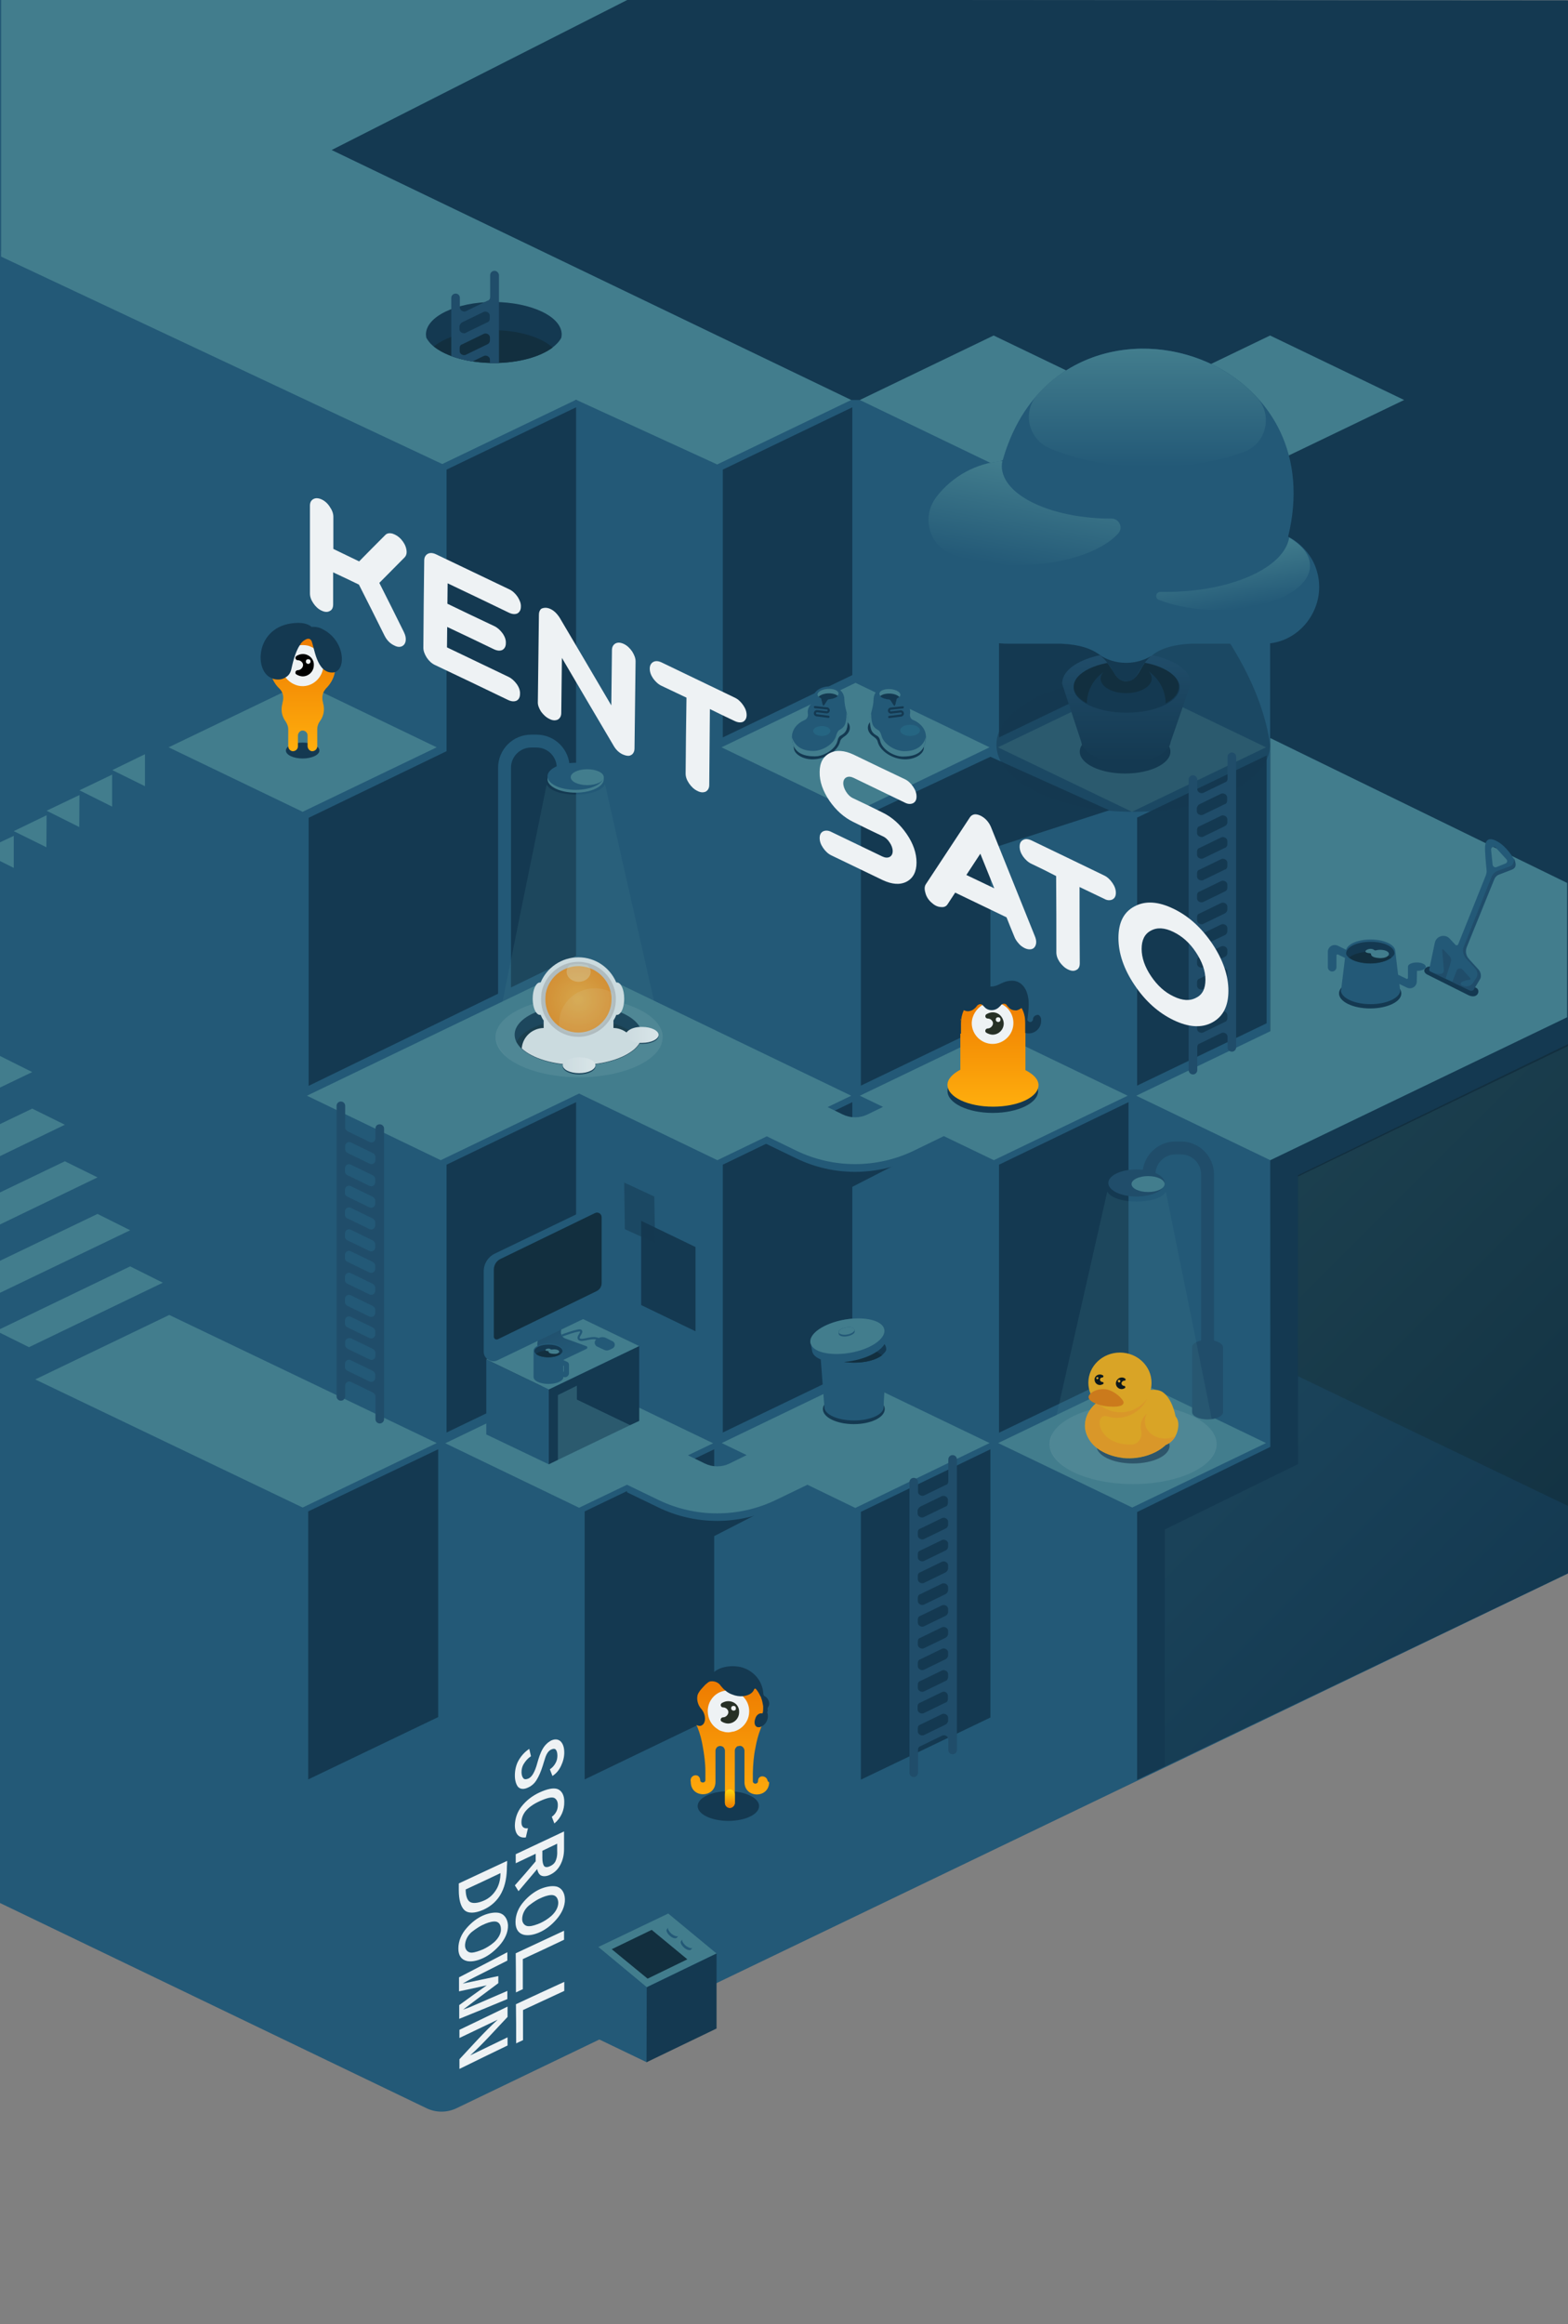 <?xml version="1.0" encoding="utf-8"?>
<!-- Generator: Adobe Illustrator 24.0.3, SVG Export Plug-In . SVG Version: 6.00 Build 0)  -->
<svg version="1.1" id="mainVisual" xmlns="http://www.w3.org/2000/svg" xmlns:xlink="http://www.w3.org/1999/xlink" x="0px" y="0px"
	 viewBox="0 0 730 1081.3" style="enable-background:new 0 0 730 1081.3;" xml:space="preserve">
<rect x="0" y="0" width="730" height="1081.3" fill="#808080" stroke="none"/>
<style type="text/css">
	.st0{fill:#235977;}
	.st1{fill:#143951;}
	.st2{fill:#427D8D;}
	.st3{fill:#122F3F;}
	.st4{opacity:0.5;fill:#143951;enable-background:new    ;}
	.st5{opacity:0.1;fill:#EEF2F4;enable-background:new    ;}
	.st6{fill:#204D6A;}
	.st7{fill:#EEF2F4;}
	.st8{fill:url(#SVGID_1_);}
	.st9{fill:#273026;}
	.st10{fill:url(#SVGID_2_);}
	.st11{fill:url(#SVGID_3_);}
	.st12{fill:url(#SVGID_4_);}
	.st13{fill:url(#SVGID_5_);}
	.st14{fill:url(#SVGID_6_);}
	.st15{fill:url(#SVGID_7_);}
	.st16{fill:url(#SVGID_8_);}
	.st17{fill:none;stroke:#235977;stroke-width:6;stroke-miterlimit:10;}
	.st18{fill:none;stroke:#204D6A;stroke-width:6;stroke-miterlimit:10;}
	.st19{fill:#FFAE0D;}
	.st20{fill:#FF9E10;}
	.st21{fill:#ED7900;}
	.st22{fill:none;stroke:#143951;stroke-linecap:round;stroke-linejoin:round;stroke-miterlimit:10;}
	.st23{fill:#256582;}
	.st24{fill:url(#SVGID_9_);}
	.st25{fill:none;stroke:#235977;stroke-miterlimit:10;}
	.st26{fill:url(#SVGID_10_);stroke:#CCCCCC;stroke-width:2;stroke-miterlimit:10;}
	.st27{fill:url(#SVGID_11_);}
	.st28{fill:url(#SVGID_12_);}
	.st29{opacity:0.3;fill:#FBFFE2;enable-background:new    ;}
	.st30{opacity:0.1;fill:#FBFFE2;enable-background:new    ;}
	.st31{opacity:0.2;fill:#427D8D;enable-background:new    ;}
	.st32{opacity:0.2;fill:url(#SVGID_13_);}
	
	
		
@-webkit-keyframes satoken {
  0% {
    fill: #D3DADD;
  }
  40% {
    fill: #EEF2F4;
  }
  60% {
    fill: #EEF2F4;
  }
  100% {
    fill: #D3DADD;
  }
}
	.satoken {
  -webkit-animation: satoken 1s ease-in-out infinite; 
  animation: satoken 1s ease-in-out infinite;
	}
	
@-webkit-keyframes flashT {
  0% {
    fill: #D3DADD;
  }
  40% {
    fill: #EEF2F4;
  }
  60% {
    fill: #EEF2F4;
  }
  65% {
    fill: #235977;
  }
  67% {
    fill: #D3DADD;
  }
  70% {
    fill: #1c4a5e;
  }
  100% {
    fill: #D3DADD;
  }
}
	.flashT {
  -webkit-animation: flashT 1s ease-in-out infinite; 
  animation: flashT 1s ease-in-out infinite;
	}
	
@-webkit-keyframes intoLay {
  0% {
    opacity:0%;
  }
  50% {
    opacity: 100%;
  }
  100% {
    opacity: 0%;
  }
}
	#intoLay {
  -webkit-animation: intoLay 3s ease-in-out infinite; 
  animation: intoLay 3s ease-in-out infinite;
	}
	
@-webkit-keyframes highlightBase {
  0% {
    fill: #427D8D;
  }
  50% {
    fill: #122F3F;
  }
  100% {
    fill: #427D8D;
  }
}
	.hB {
  -webkit-animation: highlightBase 10s ease-in-out; 
  animation: highlightBase 10s ease-in-out;
	}
	
@-webkit-keyframes shadowBase {
  0% {
    fill: #143951;
  }
  35% {
    fill: #122F3F;
  }
  70% {
    fill: #1c4a5e;
  }
  100% {
    fill: #143951;
  }
}
	.sB {
  -webkit-animation: shadowBase 10s ease-in-out infinite; 
  animation: shadowBase 10s ease-in-out infinite;
	}
	
@-webkit-keyframes darkestBase {
  0% {
    fill: #143951;
  }
  50% {
    fill: #122F3F;
  }
  100% {
    fill: #143951;
  }
}
	#darkestBase {
  -webkit-animation: darkestBase 10s ease-in-out infinite; 
  animation: darkestBase 10s ease-in-out infinite;
	}
	
@-webkit-keyframes mainBase {
  0% {
    fill: #235977;
  }
  40% {
    fill: #1f5066;
  }
  60% {
    fill: #1c4a5e;
  }
  100% {
    fill: #235977;
  }
}
	#mainBase {
  -webkit-animation: mainBase 10s ease-in-out infinite; 
  animation: mainBase 10s ease-in-out infinite;
	}
	
@-webkit-keyframes flashLightRight {
  0% {
    fill: #235977;
  }
  53% {
    fill: #458496;
  }
  86% {
    fill: #143951;
  }
  100% {
    fill: #235977;
  }
}
	#flashLightRight {
  -webkit-animation: flashLightRight 2s ease-in-out infinite; 
  animation: flashLightRight 2s ease-in-out infinite;
	}
	
@-webkit-keyframes flashLightLeft {
  0% {
    fill: #235977;
  }
  53% {
    fill: #143951;
  }
  86% {
    fill: #458496;
  }
  100% {
    fill: #235977;
  }
}
	#flashLightLeft {
  -webkit-animation: flashLightLeft 2s ease-in-out infinite; 
  animation: flashLightLeft 2s ease-in-out infinite;
	}
	
@-webkit-keyframes flashScreen {
  0% {
    fill: #143951;
  }
  50% {
    fill: #143951;
  }
}
	#flashScreen {
  -webkit-animation: flashScreen 1s ease-in-out infinite; 
  animation: flashScreen 1s ease-in-out infinite;
	}
	
@-webkit-keyframes flashPanel {
  0% {
    fill: #235977;
  }
  53% {
    fill: #143951;
  }
  100% {
    fill: #235977;
  }
}
	#flashPanel {
  -webkit-animation: flashPanel 3s ease-in-out infinite; 
  animation: flashPanel 3s ease-in-out infinite;
	}
	
@keyframes eyeA {
	100%{
		transform:translate3d(-4px,-1px,0);
	}
	75% {
		transform:translate3d(0,0,0);
	}
	50% {
		transform:translate3d(0,0,0);
	}
}
#eyeA {
	-webkit-animation:eyeA 2s infinite alternate;
	animation:eyeA 2s infinite alternate;
	}
	
@keyframes shadowB {
	0%{
		transform:translate3d(0,0,0);
    	opacity: 50%;
	}
	12% {
		transform:translate3d(15px,6px,0);
    	opacity: 100%;
	}
	25% {
		transform:translate3d(30px,12px,0);
    	opacity: 50%;
	}
	38% {
		transform:translate3d(45px,18px,0);
    	opacity: 100%;
	}
	50% {
		transform:translate3d(60px,25px,0);
    	opacity: 50%;
	}
	62% {
		transform:translate3d(75px,18px,0);
    	opacity: 100%;
	}
	75% {
		transform:translate3d(90px,12px,0);
    	opacity: 50%;
	}
	92% {
		transform:translate3d(105px,6px,0);
    	opacity: 100%;
	}
	100% {
		transform:translate3d(120px,0,0);
    	opacity: 50%;
	}
}
#shadowB {
	-webkit-animation:shadowB 7s infinite alternate;
	animation:shadowB 7s infinite alternate;
	}
	
@keyframes alienB {
	0%{
		transform:translate3d(0,0,0) scale(1,0.98);
	}
	12% {
		transform:translate3d(15px,6px,0);
	}
	25% {
		transform:translate3d(30px,12px,0) scale(1,0.98);
	}
	38% {
		transform:translate3d(45px,18px,0);
	}
	50% {
		transform:translate3d(60px,25px,0) scale(1,0.98);
	}
	62% {
		transform:translate3d(75px,18px,0);
	}
	75% {
		transform:translate3d(90px,12px,0) scale(1,0.98);
	}
	92% {
		transform:translate3d(105px,6px,0);
	}
	100% {
		transform:translate3d(120px,0,0) scale(1,0.98);
	}
}
#alienB {
	-webkit-animation:alienB 7s infinite alternate;
	animation:alienB 7s infinite alternate;
	}
@keyframes eyeB {
	100%{
		transform:translate3d(0,-2px,0);
	}
	75% {
		transform:translate3d(2px,-2px,0);
	}
	50% {
		transform:translate3d(-2px,-2px,0);
	}
}
#eyeB {
	-webkit-animation:eyeB 2s infinite alternate;
	animation:eyeB 2s infinite alternate;
	}

@keyframes eyeC {
	100%{
		transform:translate3d(7px,-2px,0);
	}
	75% {
		transform:translate3d(5px,2px,0);
	}
	50% {
		transform:translate3d(2px,4px,0);
	}
}
#eyeC {
	-webkit-animation:eyeC 2s infinite alternate;
	animation:eyeC 2s infinite alternate;
	}
	
@keyframes leftShoes {
	100%{
		transform:translate3d(0,0,0);
	}
	75% {
		transform:translate3d(0,-3px,0);
	}
	50% {
		transform:translate3d(0,-10px,0);
	}
}
#leftShoes {
	-webkit-animation:leftShoes 2s infinite alternate;
	animation:leftShoes 2s infinite alternate;
	}
	
@keyframes rightShoes {
	100%{
		transform:translate3d(0,-10px,0);
	}
	75% {
		transform:translate3d(0,-3px,0);
	}
	50% {
		transform:translate3d(0,0,0);
	}
}
#rightShoes {
	-webkit-animation:rightShoes 2s infinite alternate;
	animation:rightShoes 2s infinite alternate;
	}
	
@keyframes dack {
	0%{
		transform:translate3d(0,5px,0);
	}
	70%{
		transform:translate3d(0,-54px,0) scale(1,1.08);
	}
	100%{
		transform:translate3d(0,-30px,0);
	}
}
#dack {
	-webkit-animation:dack 2s infinite alternate;
	animation:dack 2s infinite alternate;
	}
	
@keyframes wood {
	0%{
		transform:translate3d(0,0px,0);
	}
	50%{
		transform:translate3d(0,-15px,0) scale(1,1.03);
	}
	100%{
		transform:translate3d(0,0,0);
	}
}
.wood {
	-webkit-animation:wood 2s infinite alternate;
	animation:wood 2s infinite alternate;
	}
	
@keyframes canLid {
	0%{
		transform:translate3d(0,1px,0);
	}
	20%{
		transform:translate3d(0,-1px,0);
	}
	70%{
		transform:translate3d(0,0,0);
	}
	100%{
		transform:translate3d(1px,0,0);
	}
}
#canLid {
	-webkit-animation:canLid 1s infinite alternate;
	animation:canLid 1s infinite alternate;
	}
	
</style>
<path id="mainBase" class="st0" d="M730.2,732L212.5,980.9c-4.4,2.1-9.5,2.1-13.9,0L0,885.4V0h0.5l729,0.2L730.2,732z"/>
<g id="shadowBase">
	<polygon class="st1 sB" points="439.5,530.3 396.8,531.5 396.8,512.8 336.5,541.9 336.5,666.5 396.8,637.5 396.8,552.2 	"/>
	<polygon class="st1 sB" points="730,0.2 292.2,-0.1 0.5,-0.2 0.5,116.8 142.8,186.1 591.3,186.1 591.3,216.1 591.4,673.2 529.4,703.5 
		529.4,828.1 730,732 	"/>
	<polygon class="st1 sB" points="207.9,666.5 268.2,637.5 268.2,512.8 207.9,541.9 	"/>
	<polygon class="st1 sB" points="207.9,349.5 143.7,380.5 143.7,505.2 268.2,444.7 268.2,189.5 207.9,218.5 	"/>
	<polygon class="st1 sB" points="143.5,827.9 204,798.9 204,674.3 143.5,703.2 	"/>
	<polygon class="st1 sB" points="465.1,343.1 525.4,314.1 525.4,189.5 465.1,218.4 	"/>
	<polygon class="st1 sB" points="465.1,666.6 525.4,637.6 525.4,512.8 465.1,541.9 	"/>
	<polygon class="st1 sB" points="400.8,828 461.1,799.1 461.1,674.3 400.8,703.4 	"/>
	<polygon class="st1 sB" points="336.5,343.1 396.8,314.1 396.8,189.5 336.5,218.5 	"/>
	<polygon class="st1 sB" points="332.5,693.9 332.5,674.3 272.2,703.2 272.2,827.9 332.5,798.9 332.5,714.7 375.3,692.7 	"/>
	<polygon class="st1 sB" points="589.7,351.5 529.4,380.4 529.4,505.1 589.7,476.1 	"/>
	<polygon class="st1 sB" points="516.4,377 461.1,352.1 400.8,380.4 400.8,505.1 461.1,476.1 461.1,394.9 	"/>
</g>
<g id="passege">
	<path class="st0" d="M440.1,531.9l-14.7,7.1c-17.3,8.3-37.4,8.3-54.6,0l-14.7-7.1v-3.6h84L440.1,531.9L440.1,531.9z"/>
	<path class="st0" d="M375.9,694.3l-14.7,7.1c-17.3,8.3-37.4,8.3-54.6,0l-14.7-7.1v-3.6h84L375.9,694.3L375.9,694.3z"/>
</g>
<g id="highlightBase">
	<polygon class="st2 hB" points="396.3,186.1 333.9,216.1 268.2,186 205.9,215.9 0.5,119.4 0.5,-0.2 292.2,-0.1 154.4,69.8 
		333.9,156.1 	"/>
	<polygon class="st2 hB" points="653.7,186.1 591.3,156.1 529,186.1 591.3,216.1 	"/>
	<polygon class="st2 hB" points="525,186.1 462.6,156.1 400.3,186.1 462.6,216.1 	"/>
	<polygon class="st2 hB" points="527,377.7 589.4,347.7 527,317.7 464.6,347.7 	"/>
	<polygon class="st2 hB" points="398.3,377.7 460.7,347.7 398.3,317.7 335.9,347.7 	"/>
	<polygon class="st2 hB" points="140.9,377.7 203.3,347.7 140.9,317.7 78.5,347.7 	"/>
	<polygon class="st2 hB" points="464.7,671.4 527.1,701.4 589.4,671.4 527.1,641.4 	"/>
	<polygon class="st2 hB" points="16.4,641.8 140.9,701.4 203.3,671.4 78.8,611.8 	"/>
	<polygon class="st2 hB" points="729.6,410.8 591.4,343.4 591.4,479.8 529,509.8 591.4,539.8 729.6,473.3 	"/>
	<path class="st2 hB" d="M525,509.8l-62.3-30l-62.4,30l10.8,5.2l-7.2,3.5c-3.7,1.8-7.9,1.8-11.6,0l-7-3.4l11-5.3l-126.7-61l-126.7,61
		l62.3,30l64.4-31l64.4,31l23-11.1l13.8,6.7c17.2,8.3,37.3,8.3,54.6,0l14-6.8l23.3,11.2L525,509.8z"/>
	<path class="st2 hB" d="M460.7,671.4l-62.4-30l-62.3,30l11.6,5.6l-7.9,3.9c-3.7,1.8-7.9,1.8-11.6,0l-7.8-3.8l11.7-5.6l-62.4-30
		l-62.3,30l62.3,30l22.3-10.7l14.7,7.1c17.2,8.3,37.3,8.3,54.6,0l14.7-7.1l22.3,10.8L460.7,671.4z"/>
	<polygon class="st2 hB" points="15,498.8 0,506 0,491.3 	"/>
	<polygon class="st2 hB" points="30.2,523.3 0,537.9 0,523 15,515.8 	"/>
	<polygon class="st2 hB" points="45.4,547.8 0,569.7 0,554.8 30.2,540.3 	"/>
	<polygon class="st2 hB" points="60.6,572.4 0,601.5 0,586.6 45.4,564.8 	"/>
	<polygon class="st2 hB" points="75.8,596.8 13.5,626.8 0,620.1 -1.8,619.2 0,618.4 60.6,589.2 	"/>
	<polygon class="st2 hB" points="6.4,388.9 6.4,403.8 0,400.6 0,391.9 	"/>
	<polygon class="st2 hB" points="21.7,379.3 21.6,394.2 6.4,386.7 	"/>
	<polygon class="st2 hB" points="37,369.9 36.9,384.8 21.7,377.2 	"/>
	<polygon class="st2 hB" points="52.2,360.4 52.2,375.3 37,367.7 	"/>
	<polygon class="st2 hB" points="67.5,350.9 67.5,365.8 52.3,358.3 	"/>
</g>
<polygon id="darkestBase" class="st3" points="730.1,700.7 604.3,640.3 604.3,546.8 730,485.8 "/>
<ellipse id="shadowA" class="st1" cx="140.9" cy="349.2" rx="7.8" ry="3.7"/>
<ellipse id="shadowC" class="st1" cx="462.2" cy="507.6" rx="21.1" ry="10.2"/>
<ellipse id="shadowCan" class="st1" cx="397.5" cy="655.6" rx="14.4" ry="7"/>
<ellipse id="shadowDack" class="st1" cx="527.5" cy="672.7" rx="17" ry="8.2"/>
<path id="shadowBonsai" class="st4" d="M528,247.4l9.4,68.3c-3.2-0.2-6.5-0.4-9.8-0.4c-35.3,0-63.7,14-63.7,31.2
	s28.6,31.2,63.7,31.2c35.3,0,63.7-14,63.7-31.2C584.1,294.6,528,247.4,528,247.4z"/>
<ellipse id="shadowCan_1_" class="st1" cx="637.9" cy="462.2" rx="14.5" ry="7"/>
<path id="shadowScoop" class="st1" d="M664.4,453.4l19.4,9.7c4.4,1.9,5.6-2.6,3.4-3.5l-20.1-9.5
	C664.5,448.6,661.2,451.6,664.4,453.4z"/>
<path id="shadowShoesR" class="st1" d="M413.2,335.1c-2.1-0.6-3.6-0.4-6.3-0.1c-2.7,0.4-4.6,4.7-0.4,7.6c0.7,0.5,1.8,1.2,2.1,2.4
	c1,4.4,6.9,8.3,12.8,8.3c4.4,0,8-2.2,8.6-4.6c0.8-3.1-1.6-7.3-4.4-8.1C415.3,337.8,417.4,336.4,413.2,335.1z"/>
<path id="shadowShoesL" class="st1" d="M386.5,335.1c2.1-0.6,3.6-0.4,6.3-0.1c2.7,0.4,4.6,4.7,0.4,7.6c-0.7,0.5-1.8,1.2-2.1,2.4
	c-1,4.4-6.9,8.3-12.8,8.3c-4.4,0-8-2.2-8.6-4.6c-0.8-3.1,1.6-7.3,4.4-8.1C384.5,337.8,382.4,336.4,386.5,335.1z"/>
<ellipse id="reflectLeft" class="st5" cx="269.6" cy="482.6" rx="38.9" ry="18.6"/>
<ellipse id="reflectRight" class="st5" cx="527.5" cy="671.9" rx="38.9" ry="18.6"/>
<g id="ladder01">
	<path class="st6" d="M176.8,523.1c-1.2,0-2,0.8-2,2v4.5c0,1.5-1.5,2.4-2.8,1.7l-10.1-4.9c-0.7-0.4-1.2-1.1-1.2-1.7v-10.2
		c0-1.1-0.9-2-2-2s-2,0.9-2,2v135.2c0,1.1,0.9,2,2,2c0.7,0,1.3-0.3,1.6-0.9c0.2-0.3,0.4-0.7,0.4-1.1v-5c0-1.5,1.5-2.4,2.8-1.7
		l10.1,4.9c0.7,0.4,1.2,1.1,1.2,1.7v10.7c0,1.1,0.9,2,2,2s2-0.9,2-2V525.1C178.8,524,177.9,523.1,176.8,523.1z M163.5,531.6
		l10.1,4.9c0.7,0.3,1.2,1,1.2,1.7v1.5c0,1.5-1.5,2.4-2.8,1.7l-10.1-4.9c-0.7-0.4-1.2-1.1-1.2-1.7v-1.5
		C160.7,531.8,162.2,530.9,163.5,531.6z M171.9,612.5l-10.1-4.9c-0.7-0.4-1.2-1.1-1.2-1.7v-1.5c0-1.5,1.5-2.4,2.8-1.7l10.1,4.9
		c0.7,0.4,1.2,1.1,1.2,1.7v1.5C174.7,612.3,173.2,613.2,171.9,612.5z M174.7,619.3v1.5c0,1.5-1.5,2.4-2.8,1.7l-10.1-4.9
		c-0.7-0.3-1.2-1-1.2-1.7v-1.5c0-1.5,1.5-2.4,2.8-1.7l10.1,4.9C174.2,618,174.7,618.7,174.7,619.3z M171.9,602.2l-10.1-4.9
		c-0.7-0.2-1.2-1-1.2-1.6v-1.6c0-1.5,1.5-2.4,2.8-1.7l10.1,4.9c0.7,0.4,1.2,1.1,1.2,1.7v1.5C174.7,602,173.2,602.9,171.9,602.2z
		 M171.9,592l-10.1-4.9c-0.7-0.2-1.2-0.9-1.2-1.7v-1.5c0-1.5,1.5-2.4,2.8-1.7l10.1,4.9c0.7,0.4,1.2,1.1,1.2,1.7v1.5
		C174.7,591.8,173.2,592.7,171.9,592z M171.9,582l-10.1-4.9c-0.7-0.3-1.2-0.9-1.2-1.7v-1.5c0-1.5,1.5-2.4,2.8-1.7l10.1,4.9
		c0.7,0.4,1.2,1.1,1.2,1.7v1.5C174.7,581.8,173.2,582.7,171.9,582z M171.9,571.8l-10.1-4.9c-0.7-0.1-1.2-0.9-1.2-1.7v-1.5
		c0-1.5,1.5-2.4,2.8-1.7l10.1,4.9c0.7,0.4,1.2,1.1,1.2,1.7v1.5C174.7,571.6,173.2,572.5,171.9,571.8z M171.9,561.7l-10.1-4.9
		c-0.7-0.3-1.2-0.9-1.2-1.7v-1.5c0-1.5,1.5-2.4,2.8-1.7l10.1,4.9c0.7,0.4,1.2,1.1,1.2,1.7v1.5C174.7,561.5,173.2,562.4,171.9,561.7z
		 M171.9,551.7l-10.1-4.9c-0.7-0.3-1.2-1-1.2-1.8v-1.4c0-1.5,1.5-2.4,2.8-1.7l10.1,4.9c0.7,0.4,1.2,1.1,1.2,1.7v1.5
		C174.7,551.5,173.2,552.4,171.9,551.7z M174.7,641c0,1.5-1.5,2.4-2.8,1.7l-10.1-4.9c-0.7-0.3-1.2-0.9-1.2-1.7v-1.5
		c0-1.5,1.5-2.4,2.8-1.7l10.1,4.9c0.7,0.4,1.2,1.1,1.2,1.7V641z M172,632.5l-10.1-4.9c-0.7-0.4-1.2-1.1-1.2-1.7v-1.5
		c-0.1-1.3,1.5-2.2,2.8-1.7l10.1,4.9c0.7,0.4,1.2,1.1,1.2,1.7v1.5C174.8,632.3,173.3,633.2,172,632.5z"/>
</g>
<g id="ladder03">
	<path class="st6" d="M425.4,687.6c-1.1,0-2,0.9-2,2v135.2c0,1.1,0.9,2,2,2s2-0.9,2-2v-10.7c0-0.8,0.4-1.5,1.2-1.7l10.1-4.9
		c1.2-0.5,2.8,0.4,2.8,1.7v5c0,1.1,0.9,2,2,2s2-0.9,2-2V679c0-1.1-0.9-2-2-2s-2,0.9-2,2v10.2c0,0.8-0.4,1.5-1.2,1.7l-10.1,4.9
		c-1.2,0.5-2.8-0.4-2.8-1.7v-4.5C427.4,688.5,426.6,687.6,425.4,687.6L425.4,687.6z M441.3,789v1.5c0,0.8-0.4,1.5-1.2,1.7l-10.1,4.9
		c-1.2,0.5-2.8-0.4-2.8-1.7v-1.5c0-0.8,0.4-1.5,1.2-1.7l10.1-4.9C439.8,786.6,441.3,787.6,441.3,789z M440.2,782.1l-10.1,4.9
		c-1.2,0.5-2.8-0.4-2.8-1.7v-1.5c0-0.8,0.4-1.5,1.2-1.7l10.1-4.9c1.2-0.5,2.8,0.4,2.8,1.7v1.5C441.3,781.1,440.9,781.9,440.2,782.1z
		 M440.2,772l-10.1,4.9c-1.2,0.5-2.8-0.4-2.8-1.7v-1.5c0-0.8,0.4-1.5,1.2-1.7l10.1-4.9c1.2-0.5,2.8,0.4,2.8,1.7v1.5
		C441.3,771,440.9,771.6,440.2,772z M440.2,762l-10.1,4.9c-1.2,0.5-2.8-0.4-2.8-1.7v-1.5c0-0.8,0.4-1.5,1.2-1.7l10.1-4.9
		c1.2-0.5,2.8,0.4,2.8,1.7v1.5C441.3,760.9,440.9,761.6,440.2,762z M440.2,751.8l-10.1,4.9c-1.2,0.5-2.8-0.4-2.8-1.7v-1.5
		c0-0.8,0.4-1.5,1.2-1.7l10.1-4.9c1.2-0.5,2.8,0.4,2.8,1.7v1.5C441.3,750.8,440.9,751.5,440.2,751.8z M440.2,741.7l-10.1,4.9
		c-1.2,0.5-2.8-0.4-2.8-1.7v-1.5c0-0.8,0.4-1.5,1.2-1.7l10.1-4.9c1.2-0.5,2.8,0.4,2.8,1.7v1.5C441.3,740.6,440.9,741.3,440.2,741.7z
		 M440.2,731.6l-10.1,4.9c-1.2,0.5-2.8-0.4-2.8-1.7v-1.6c0-0.8,0.4-1.5,1.2-1.7l10.1-4.9c1.2-0.5,2.8,0.4,2.8,1.7v1.5
		C441.3,730.5,440.9,731.2,440.2,731.6z M440.2,721.4l-10.1,4.9c-1.2,0.5-2.8-0.4-2.8-1.7v-1.5c0-0.8,0.4-1.5,1.2-1.7l10.1-4.9
		c1.2-0.5,2.8,0.4,2.8,1.7v1.5C441.3,720.5,440.9,721.1,440.2,721.4z M440.2,711.2l-10.1,4.9c-1.2,0.5-2.8-0.4-2.8-1.7v-1.5
		c0-0.8,0.4-1.5,1.2-1.7l10.1-4.9c1.2-0.5,2.8,0.4,2.8,1.7v1.5C441.3,710.3,440.9,710.9,440.2,711.2z M428.4,701l10.1-4.9
		c1.2-0.5,2.8,0.4,2.8,1.7v1.5c0,0.8-0.4,1.5-1.2,1.7l-10.1,4.9c-1.2,0.5-2.8-0.4-2.8-1.7v-1.5C427.4,702,427.8,701.4,428.4,701z
		 M440.2,802.4l-10.1,4.9c-1.2,0.5-2.8-0.4-2.8-1.7v-1.5c0-0.8,0.4-1.5,1.2-1.7l10.1-4.9c1.2-0.5,2.8,0.4,2.8,1.7v1.5
		C441.3,801.3,440.9,802,440.2,802.4z"/>
</g>
<g id="ladder02">
	<path class="st6" d="M555.4,360.7c-1.1,0-2,0.9-2,2v135.2c0,1.1,0.9,2,2,2s2-0.9,2-2v-10.7c0-0.8,0.4-1.5,1.2-1.7l10.1-4.9
		c1.2-0.5,2.8,0.4,2.8,1.7v5c0,1.1,0.9,2,2,2s2-0.9,2-2V352.1c0-1.1-0.9-2-2-2s-2,0.9-2,2v10.2c0,0.8-0.4,1.5-1.2,1.7l-10.1,4.9
		c-1.2,0.5-2.8-0.4-2.8-1.7v-4.5C557.4,361.6,556.4,360.7,555.4,360.7z M571.4,462.1v1.5c0,0.8-0.4,1.5-1.2,1.7l-10.1,4.9
		c-1.2,0.5-2.8-0.4-2.8-1.7V467c0-0.8,0.4-1.5,1.2-1.7l10.1-4.9C569.8,459.7,571.4,460.8,571.4,462.1L571.4,462.1z M570.2,455.4
		l-10.1,4.9c-1.2,0.5-2.8-0.4-2.8-1.7V457c0-0.8,0.4-1.5,1.2-1.7l10.1-4.9c1.2-0.5,2.8,0.4,2.8,1.7v1.5
		C571.4,454.3,570.9,455,570.2,455.4L570.2,455.4z M570.2,445.2l-10.1,4.9c-1.2,0.5-2.8-0.4-2.8-1.7v-1.5c0-0.8,0.4-1.5,1.2-1.7
		l10.1-4.9c1.2-0.5,2.8,0.4,2.8,1.7v1.5C571.4,444.2,570.9,444.9,570.2,445.2z M570.2,435.1l-10.1,4.8c-1.2,0.5-2.8-0.4-2.8-1.7
		v-1.5c0-0.8,0.4-1.5,1.2-1.7l10.1-4.9c1.2-0.5,2.8,0.4,2.8,1.7v1.5C571.4,434,570.9,434.8,570.2,435.1L570.2,435.1z M570.2,425
		l-10.1,4.9c-1.2,0.5-2.8-0.4-2.8-1.7v-1.5c0-0.8,0.4-1.5,1.2-1.7l10.1-4.9c1.2-0.5,2.8,0.4,2.8,1.7v1.5
		C571.4,423.9,570.9,424.6,570.2,425z M570.2,414.8l-10.1,4.9c-1.2,0.5-2.8-0.4-2.8-1.7v-1.5c0-0.8,0.4-1.5,1.2-1.7l10.1-4.9
		c1.2-0.5,2.8,0.4,2.8,1.7v1.5C571.4,413.9,570.9,414.5,570.2,414.8z M570.2,404.6l-10.1,4.9c-1.2,0.5-2.8-0.4-2.8-1.7v-1.5
		c0-0.8,0.4-1.5,1.2-1.7l10.1-4.9c1.2-0.5,2.8,0.4,2.8,1.7v1.5C571.4,403.8,570.9,404.5,570.2,404.6z M570.2,394.5l-10.1,4.9
		c-1.2,0.5-2.8-0.4-2.8-1.7v-1.5c0-0.8,0.4-1.5,1.2-1.7l10.1-4.9c1.2-0.5,2.8,0.4,2.8,1.7v1.5C571.4,393.6,570.9,394.3,570.2,394.5z
		 M570.2,384.4l-10.1,4.9c-1.2,0.5-2.8-0.4-2.8-1.7v-1.5c0-0.8,0.4-1.5,1.2-1.7l10.1-4.9c1.2-0.5,2.8,0.4,2.8,1.7v1.5
		C571.4,383.4,570.9,384,570.2,384.4z M558.4,374.2l10.1-4.9c1.2-0.5,2.8,0.4,2.8,1.7v1.5c0,0.8-0.4,1.5-1.2,1.7l-10.1,4.9
		c-1.2,0.5-2.8-0.4-2.8-1.7v-1.5C557.4,375.2,557.8,374.5,558.4,374.2z M570.2,475.5l-10.1,4.9c-1.2,0.5-2.8-0.4-2.8-1.7v-1.5
		c0-0.8,0.4-1.5,1.2-1.7l10.1-4.9c1.2-0.5,2.8,0.4,2.8,1.7v1.5C571.4,474.6,570.9,475.3,570.2,475.5z"/>
</g>
<g><ellipse id="shadowB" class="st1" cx="339.1" cy="840.3" rx="14.3" ry="6.9"/></g>
<g id="alienB">
	<circle class="st7" cx="339.2" cy="796.8" r="11.9"/>
	<linearGradient id="SVGID_1_" gradientUnits="userSpaceOnUse" x1="339.806" y1="2255.542" x2="339.806" y2="2317.311" gradientTransform="matrix(1 0 0 1 0 -1476)">
		<stop  offset="0" style="stop-color:#ED7900"/>
		<stop  offset="1" style="stop-color:#FFAE0D"/>
	</linearGradient>
	<path class="st8" d="M357.3,828.3c-0.5-2.3-4.4-2.7-4.4,0.4c0,1.5-2.3,1.6-2.4,0.1v-4.1c0.1-3.8,0.4-7.8,1.2-11.5
		c0.5-2.9,1.3-6,2.4-8.8l0.4-1.1c0.1-0.3,0.3-0.5,0.4-0.8c0.9-2.3,1.3-4.8,1.2-7.4c0-0.3-0.3-2.1-0.4-2.9c-1.7-6.8-7.7-12.1-15-12.6
		c-4.8-0.4-9.1,1.3-12.3,4.2c0,0-1.9,2-2.5,2.8c-2,2.8-2.9,6-2.9,9.5c0,2.1,0.4,4.4,1.2,6.2c0,0.1,0.1,0.3,0.1,0.4
		c0.1,0.4,0.3,0.5,0.4,0.9c1.2,2.9,2,6.1,2.5,9.1c0.7,3.8,1.2,7.7,1.2,11.5v4.1c-0.1,1.5-2.5,1.3-2.4-0.1c-0.3-3.6-5.2-2.5-4.4,0.9
		c0,7.6,11.4,7.6,11.5,0v-14.6c0-0.7,0.4-1.2,0.7-1.6c0.5-0.4,1.2-0.7,2-0.5c0.4,0.1,0.7,0.3,0.9,0.4c0.4,0.4,0.8,1.1,0.8,1.7v24.3
		c0,1.2,1.1,2.3,2.3,2.3c1.2,0,2.3-1.1,2.3-2.3v-24.3c0-0.7,0.3-1.2,0.8-1.7c0.3-0.3,0.5-0.4,0.9-0.4h0.1c0.8-0.3,1.5,0,2,0.5
		c0.4,0.4,0.7,1.1,0.7,1.6v14.7c0.1,7.6,11.4,7.6,11.5,0C357.4,829,357.4,828.5,357.3,828.3L357.3,828.3z M348.7,797.6
		c-0.4,2.9-2.1,5.4-4.5,6.9c-0.9,0.5-2,1.1-3.2,1.2c-0.5,0.1-1.2,0.3-2,0.3s-1.5-0.1-2.1-0.3c-1.1-0.3-2-0.5-2.8-1.2
		c-2.8-1.7-4.6-4.8-4.6-8.4c0-4.9,3.6-8.9,8.2-9.5c0.4-0.1,0.9-0.1,1.5-0.1c2.5,0,4.9,1.1,6.6,2.7c2,1.9,3,4.4,3,7
		C348.8,796.4,348.7,797.4,348.7,797.6L348.7,797.6z"/>
	<path class="st1" d="M357.2,796.7c0.9,2.7-0.4,5.6-2.8,6.6c-0.3,0.1-0.4,0.3-0.7,0.3h-0.8c-0.1,0-0.4,0-0.4-0.1
		c-1.2-0.4-1.5-2.1-0.9-3.8c0.5-1.9,2.1-2.8,3.2-2.5c0.5,0,0.5-2,0.5-2.4v-1c-0.1-0.7-0.3-1.5-0.4-2.1c0-0.1-0.1-0.3-0.1-0.4
		c0-0.1-0.1-0.4-0.1-0.4l-0.4-1.1v-0.1c-0.1-0.3-0.1-0.4-0.3-0.5c-0.5-1.2-1.2-2.3-2-3.3c-0.3-0.4-0.8-0.3-0.9,0.1
		c-0.7,1.9-2.8,2.9-5.3,3.2c-1.5,0.1-3.2-0.1-4.9-0.8c-1.2-0.4-2.3-1.1-3-1.7l-0.3-0.3c-0.8-0.5-1.3-1.2-2-2c-1.2-1.9-3.6-2.5-5.4-2
		c-0.8,0.3-1.5,0.5-2,1.2h-0.1l-0.5,0.5c-0.7,0.7-1.2,1.3-1.7,2c-0.7,0.9-1.1,2-1.2,2.9c-0.4,2,0.3,4.4,1.7,6
		c0.4,0.4,0.7,0.9,1.1,1.6c1.2,2.5,0.9,5.2-0.7,6.1c-0.5,0.4-1.3,0.4-2,0.1h-0.1c-0.3-0.1-0.4-0.1-0.5-0.3c-0.1,0-0.1-0.1-0.3-0.1
		c-2.9-1.6-4.9-4.8-4.5-8.4c0.1-2.5,1.3-4.8,3.2-6.2c0.4-0.4,0.5-0.8,0.4-1.2c-0.3-1.2,0.3-2.7,1.2-3.7c1.2-1.5,2.9-2,4.4-1.9
		c0.5,0.1,1.1,0,1.3-0.4c2-2.8,4.6-4.4,7.6-5c2.4-0.5,4.8-0.5,7.2,0c5.6,1.3,10.3,6,10.7,12.5c0,0.5,0.4,1.1,0.8,1.2
		c0.8,0.4,1.3,1.2,1.7,2.1c0.4,1.1,0.3,2-0.3,2.9c-0.3,0.4-0.4,1.1-0.1,1.5C357.2,796.6,357.2,796.6,357.2,796.7L357.2,796.7z"/>
	<path id="eyeB" class="st9" d="M339,791.5c-1.2,0-2.1,0.4-3,0.9c-0.9,0.7-0.4,2,0.7,2h0.1c0.5,0,1.2,0.3,1.6,0.7s0.7,0.9,0.7,1.5
		c0,1.2-1.2,2.4-2.4,2.4s-1.6,1.5-0.7,2c0.8,0.5,2,0.9,2.9,0.9c2.9,0,5.2-2.4,5.2-5.2C344.3,793.8,342.1,791.5,339,791.5L339,791.5z
		 M341.5,795.9c-0.5,0-1.1-0.4-1.1-1.1s0.4-1.1,1.1-1.1s1.1,0.4,1.1,1.1C342.7,795.5,342.2,795.9,341.5,795.9z"/>
	
		<linearGradient id="SVGID_2_" gradientUnits="userSpaceOnUse" x1="339.8" y1="2317.337" x2="339.8" y2="2308.698" gradientTransform="matrix(1 0 0 1 0 -1476)">
		<stop  offset="0" style="stop-color:#ED7900"/>
		<stop  offset="1" style="stop-color:#FFD40D"/>
	</linearGradient>
	<path class="st10" d="M339.8,841.2c1.2,0,2.3-1.1,2.3-2.3v-4.1c0-1.2-1.1-2.3-2.3-2.3s-2.3,1.1-2.3,2.3v4.1
		C337.6,840.3,338.6,841.2,339.8,841.2z"/>
</g>
<g id="alienA">
	<circle class="st7" cx="462.1" cy="476.1" r="12.6"/>
	<linearGradient id="SVGID_3_" gradientUnits="userSpaceOnUse" x1="462.3" y1="1936.598" x2="462.3" y2="1991.189" gradientTransform="matrix(1 0 0 1 0 -1476)">
		<stop  offset="0" style="stop-color:#ED7900"/>
		<stop  offset="1" style="stop-color:#FFAE0D"/>
	</linearGradient>
	<path id="eyeA" class="st9" d="M462.2,471c-1.2,0-2.1,0.4-3,0.9c-0.9,0.7-0.4,2,0.7,2h0.1c0.5,0,1.2,0.3,1.6,0.7s0.7,0.9,0.7,1.5
		c0,1.2-1.2,2.4-2.4,2.4s-1.6,1.5-0.7,2c0.8,0.5,2,0.9,2.9,0.9c2.9,0,5.2-2.4,5.2-5.2C467.2,473.4,465.1,471,462.2,471L462.2,471z
		 M464.7,475.5c-0.5,0-1.1-0.4-1.1-1.1s0.4-1.1,1.1-1.1s1.1,0.4,1.1,1.1C465.8,475,465.4,475.5,464.7,475.5z"/>
	<path class="st11" d="M477.4,497.9v-22.2c0-8.4-6.8-15.2-15.2-15.2c-4.2,0-8,1.7-10.7,4.4c-2.8,2.8-4.4,6.6-4.4,10.7v22.1
		c-3.6,1.9-6,4.4-6,7c0,5.7,9.5,10.2,21.2,10.2s21.2-4.4,21.2-10.1C483.4,502.1,481.1,499.8,477.4,497.9z M457.5,467.5
		c1.3-0.8,2.9-1.2,4.6-1.2c1.3,0,2.8,0.4,4,0.8c3.4,1.5,5.7,4.9,5.7,8.9c0,5.3-4.4,9.7-9.7,9.7s-9.7-4.4-9.7-9.7
		C452.5,472.4,454.6,469.3,457.5,467.5L457.5,467.5z"/>
	<path class="st1" d="M484.7,474.3v0.8c0,3-2.5,5.7-5.7,5.7c-0.4,0-0.8,0-1.2-0.1c-0.1,0-0.3-0.1-0.4-0.1h-0.1v-4.8
		c0-2.5-0.5-4.8-1.7-6.8c-0.7,0.5-1.5,0.9-2.3,1.1h-0.5c-1.2,0-2.4-0.4-3.3-1.5c-0.4-0.4-0.7-0.7-0.9-1.1c-0.4-0.4-0.8-0.5-1.2-0.5
		c-0.4,0-0.7,0.1-1.1,0.4c-0.1,0.1-0.3,0.1-0.3,0.3c-0.3,0.3-0.4,0.5-0.8,0.8c-1.9,2-5.2,2-6.9,0l-0.7-0.7c0,0,0-0.1-0.1-0.1
		c-0.4-0.4-0.8-0.5-1.2-0.5s-0.9,0.3-1.2,0.5c-0.4,0.4-0.5,0.7-0.9,1.1c-1.1,1.1-2,1.5-2.8,1.6c-1.1,0.3-2-0.1-2.7-0.4
		c-0.9,2-1.3,4-1.3,6.1v4.8h-0.1c-0.1,0-0.3,0.1-0.4,0.1c-0.4,0.1-0.8,0.1-1.2,0.1c-3.2,0-5.7-2.5-5.7-5.7v-1.1
		c0-1.2,1.1-2.1,2.3-2.1s2.3,1.1,2.3,2.1c0,0.4,0.1,0.7,0.4,0.8c0.3,0.3,0.5,0.4,0.9,0.4s0.7-0.1,0.9-0.4c0.3-0.3,0.4-0.4,0.4-0.7
		c0,0-1.2-4.1-0.4-8c1.5-7.6,11-7.3,14.7-7.4c3.8-0.1,5.2-2.9,10.2-2.7c4.5,0.4,6.5,4.5,7,8c0.7,3.3-0.4,10.1-0.4,10.1
		c0,0.3,0.1,0.5,0.4,0.7c0.3,0.3,0.5,0.4,0.9,0.4s0.7-0.1,0.9-0.4c0.3-0.3,0.4-0.4,0.4-0.8c0-1.2,1.1-2.1,2.3-2.1
		C483.7,472.1,484.7,473.1,484.7,474.3L484.7,474.3z"/>
</g>
<g id="alienC">
	<circle class="st7" cx="141.1" cy="309.2" r="12.7"/>
	<linearGradient id="SVGID_4_" gradientUnits="userSpaceOnUse" x1="140.994" y1="1770.484" x2="140.994" y2="1825.306" gradientTransform="matrix(1 0 0 1 0 -1476)">
		<stop  offset="0" style="stop-color:#ED7900"/>
		<stop  offset="1" style="stop-color:#FFAE0D"/>
	</linearGradient>
	<path id="eyeC" d="M141,304.3c-1.2,0-2.1,0.4-3,0.9c-0.9,0.7-0.4,2,0.7,2h0.1c0.5,0,1.2,0.3,1.6,0.7c0.4,0.4,0.7,0.9,0.7,1.5
		c0,1.2-1.2,2.4-2.4,2.4s-1.6,1.5-0.7,2c0.8,0.5,2,0.9,2.9,0.9c2.9,0,5.2-2.4,5.2-5.2C146.3,306.7,143.9,304.3,141,304.3z
		 M143.5,308.9c-0.5,0-1.1-0.4-1.1-1.1s0.4-1.1,1.1-1.1s1.1,0.4,1.1,1.1C144.6,308.3,144.1,308.9,143.5,308.9z"/>
	<path class="st12" d="M151.6,298.9c-2.9-2.9-7.2-4.6-11.7-4.4c-7.6,0.4-13.8,6.6-14.2,14.2c-0.1,2.4,0.4,4.9,1.1,7
		c0,0.1,0,0.1,0.1,0.2c0.8,1.7,1.9,3.3,3.2,4.5l0.1,0.1c0.5,0.5,0.9,1.1,1.2,1.8c0.6,1.4,0.6,3.1,0.1,4.7v0.3
		c-0.3,0.9-0.4,1.9-0.4,2.8c0,2,0.7,4,1.9,5.6c0.7,1.1,1.2,2.3,1.2,3.6v7.8c0,0.1,0,0.1,0,0.2c0.1,1.1,0.9,2.1,2,2.2
		c1.3,0.1,2.5-0.9,2.5-2.3v-4.9c0-1.2,0.9-2.3,2-2.4c1.3-0.1,2.5,0.9,2.5,2.3v4.9c0,1.2,0.9,2.3,2,2.4c1.2,0.1,2.4-0.8,2.5-2.1
		c0-0.1,0-0.1,0-0.2v-8c0-1.2,0.4-2.5,1.2-3.6c1.2-1.6,1.9-3.6,1.9-5.6c0-0.9-0.1-2-0.4-2.8v-0.3c-0.5-1.5-0.4-3.2,0.1-4.6
		c0.3-0.7,0.7-1.3,1.2-1.9l0.1-0.1c2-2,3.6-4.6,4.1-7.6l0,0l0,0c0.3-1.1,0.4-2,0.4-3C156,305.4,154.3,301.6,151.6,298.9z
		 M150.4,311.1C150.4,311.1,150.4,311.2,150.4,311.1c-0.7,3.8-3.5,6.8-7,7.8l0,0c-1.4,0.4-3,0.5-4.6,0.1c-0.1,0-0.2,0-0.4-0.1
		c-2.2-0.6-4.1-2-5.4-3.6c0,0,0-0.1-0.1-0.1c-0.8-1.1-1.2-2.2-1.5-3.5c-1.2-5.8,2.8-11,8.2-11.5l0,0c1.1-0.1,2.1-0.1,3.3,0.1
		s2.1,0.7,3,1.2c0,0,0.1,0,0.1,0.1c2,1.3,3.6,3.6,4.3,5.9C150.6,308.7,150.7,309.9,150.4,311.1z"/>
	<path class="st1" d="M155.7,312.8c-0.4,0.1-0.8,0.1-1.2,0.1c-1.7,0-3-0.7-4.1-1.7c-2.5-2.4-3.6-6.6-4.4-9.7
		c-0.4-1.5-0.7-2.7-0.9-3.2c-1.1-2-2.7-0.8-3.4-0.4c-0.8,0.5-1.5,1.2-2,2.1c-2.5,3.6-3.6,9.4-4.1,11.5c-0.4,1.7-1.3,2.9-2.7,3.7
		c-1.9,1.2-4.1,1.2-6.1,0.5c-0.3-0.1-0.5-0.3-0.8-0.4c-8.1-3.8-6.8-25.5,13.1-25.5c4.1,0,6,1.9,6,1.9s2.7-0.4,5.2,1.1
		C160.4,297.9,161.4,311.2,155.7,312.8z"/>
</g>
<g id="tools">
	<g>
		<g>
			<path class="st0" d="M704.7,399.5L704.7,399.5c-0.2-0.3-3.1-5.5-7.6-8c-4.7-2.6-5.5,0.2-5.7,2.2c-0.2,1.6,0.4,8.3,0.7,11.2
				c0.1,0.8-0.1,1.7-0.4,2.5l-12.8,31.9c-0.2,0.6-1,0.7-1.4,0.2l-2.5-2.7c-2.2-2.5-6.3-1.4-7,1.8l-2.6,12.4c-0.1,0.4,0.1,0.8,0.5,1
				l18.5,8.8c0,0,5-6,5-6.2c0.2-1.3-0.2-2.6-1.1-3.6l0,0l-4-4.4l-0.1-0.1l-0.3-0.4c-1.4-1.5-1.7-3.6-1-5.5l12.8-31.5
				c0.4-1.1,1.3-2,2.4-2.4c1.3-0.5,3.3-1.3,6-2.3c0.6-0.2,1-0.5,1.2-0.9C706.3,402.1,704.7,399.5,704.7,399.5z M696.4,394.4l5,5.5
				c0.5,0.6,0.3,1.5-0.4,1.8l-4.2,1.7c-0.8,0.4-1.8-0.2-1.9-1.1l-0.7-6.9C694.1,394.1,695.6,393.5,696.4,394.4z"/>
			<path class="st6" d="M672,441.8l2.9,3.1c0.7,0.8,0.9,1.9,0.5,2.9l-2.4,7.6l-6.8-3.3c0,0,6.3,3,6-1l-0.8-9.2
				C671.3,441.8,671.8,441.5,672,441.8z"/>
		</g>
		<path class="st6" d="M705.1,403.7c-0.2,0.3-0.7,0.7-1.2,0.9c-2.6,1-4.6,1.8-6,2.3c-1.1,0.4-2,1.3-2.4,2.4l-12.8,31.5
			c-0.8,1.9-0.4,4,1,5.5l4.5,4.8c0.9,1,1.3,2.4,1.1,3.6c0,0.2-0.1,0.6-0.1,0.6c0,0.1-3.2,5.3-3.2,5.3c-0.6,0.6-1.6,0.3-1.6,0.3
			l-8.3-4l2.2-5.6c0.3-0.8,1.9-0.9,2.5-0.3l3.7,4.1c0.2,0.2,0.1,0.6-0.2,0.7c0,0-5.8,0.8-3.9,2.5l0.2,0.1c1.9,1.1,4.3,0.5,5.4-1.4
			l1.3-2c1-1.6,0.5-3.2-0.7-4.7l-4-4.3c-1.1-1.1-1.9-3.6-1.3-5.1l13.1-32.9c0.5-1.3,1.6-2.3,2.8-2.8l6-2.2c2-0.9,1.6-3.7,1.6-3.7
			S706.3,402.1,705.1,403.7z"/>
	</g>
	<g>
		<path class="st0" d="M659.6,447.8c-2.3,0-4.1,0.9-4.1,1.9v5.3c0,0.3-0.4,0.6-0.7,0.4l-3.9-1.9l-1.3-10.9c0-3-5.1-5.5-11.5-5.5
			c-5.9,0-10.7,2.1-11.4,4.8l-3.9-1.9c-2.2-1-4.6,0.5-4.6,2.9v7.1c0,1.1,0.9,2,2,2s2-0.9,2-2v-5.5c0-0.3,0.4-0.6,0.7-0.4l3.3,1.6
			l-1.9,15.5c0.6,3.4,6.6,6,13.8,6s13.1-2.6,13.8-6l-0.4-3.4l3.5,1.7c2.2,1,4.6-0.5,4.6-2.9l0.1-4.9c1.9,0,3.6-0.6,4-1.5
			c0.1-0.2,0.1-0.3,0.1-0.5C663.7,448.7,661.9,447.8,659.6,447.8z"/>
		<path class="st1" d="M649.2,443.5c0,0.2,0,0.4-0.1,0.6s-0.3,0.5-0.5,0.7c-0.3,0.3-0.6,0.6-1,0.9c-2,1.5-5.6,2.6-9.7,2.6
			c-4.2,0-8-1.1-9.9-2.7c-0.3-0.2-0.5-0.5-0.7-0.7s-0.3-0.4-0.5-0.7c0-0.2-0.1-0.4-0.1-0.6c0-3,5-5.4,11.2-5.4
			C644.2,438.1,649.2,440.5,649.2,443.5z"/>
		<path class="st3" d="M647.7,445.6c-2,1.5-5.6,2.6-9.7,2.6c-4.2,0-8-1.1-9.9-2.7c1.9-1.6,5.6-2.7,9.7-2.7
			C642.1,442.7,645.9,443.9,647.7,445.6z"/>
		<path class="st2" d="M642.5,441.9c-0.7,0-1.4,0.1-2.1,0.3c-0.2,0-0.4,0-0.5-0.1c-2.1-1.9-7,1.1-2.1,1.4c0.3,0,0.5,0.2,0.5,0.5
			c0.1,1.3,2.3,1.7,4.2,1.8C647.8,445.8,648.2,442,642.5,441.9z"/>
	</g>
</g>
<g id="bonsai">
	<ellipse id="shadow" class="st1" cx="523.8" cy="349.7" rx="21.1" ry="10.2"/>
	<g class="bowl">
		<linearGradient id="SVGID_5_" gradientUnits="userSpaceOnUse" x1="524.45" y1="1830.735" x2="524.45" y2="1779.704" gradientTransform="matrix(1 0 0 1 0 -1476)">
			<stop  offset="0" style="stop-color:#143951"/>
			<stop  offset="1" style="stop-color:#204D6A"/>
		</linearGradient>
		<path class="st13" d="M554.4,318.1C554.2,318.1,554.2,318,554.4,318.1c0-8.1-13.5-14.5-30.1-14.5c-16.6,0-29.8,6.3-29.8,14.4v0.2
			l8.9,27c0.7,5.4,9.6,9.6,20.8,9.6s20.1-4.2,20.8-9.6L554.4,318.1z"/>
		<ellipse class="st1" cx="524.5" cy="319.8" rx="24.7" ry="11.8"/>
		<path class="st3" d="M524.6,307.6c-13.7,0-24.7,5.4-24.7,11.8c0,3.2,2.2,5.7,6.1,7.8c0.1-6,3.1-11.2,7.6-14.4
			c-0.7,0.9-1.2,1.9-1.2,2.9c0,3.8,5.3,6.8,11.9,6.8c6.6,0,11.9-3.1,11.9-6.8c0-1.2-0.5-2.3-1.4-3.3c4.7,3.3,7.8,8.6,7.9,14.8
			c3.9-2,6.1-4.7,6.1-7.8C548.9,313.1,537.9,307.6,524.6,307.6z"/>
	</g>
	<g class="wood">
		<g>
			<path class="st0" d="M587.9,299.5h-33.6c-9.1,0.5-14.4,2.6-17.8,5.3c-0.1,0.1-0.3,0.2-0.4,0.3l0,0c-0.3,0.3-0.6,0.6-0.9,0.8
				c-0.1,0-0.1,0.1-0.1,0.1c-0.2,0.2-0.3,0.3-0.5,0.5c-0.3,0.3-0.6,0.7-0.9,1c-0.2,0.2-0.4,0.5-0.6,0.7l0,0l0,0
				c-0.1,0.1-0.1,0.2-0.2,0.3c-0.2,0.3-0.5,0.7-0.7,1s-0.4,0.7-0.6,1c-0.3,0.5-0.6,1-0.8,1.4c-0.2,0.3-0.4,0.6-0.5,0.9
				c-0.1,0.2-0.2,0.3-0.3,0.4c-0.4,0.6-0.7,1.1-1.1,1.5c0,0,0,0-0.1,0.1c-0.4,0.4-0.8,0.8-1.2,1.1c-0.1,0.1-0.2,0.1-0.3,0.2
				c-0.2,0.1-0.4,0.2-0.6,0.3c-0.3,0.1-0.5,0.2-0.8,0.3c-0.1,0-0.2,0.1-0.3,0.1s-0.2,0-0.3,0c-0.2,0-0.5,0.1-0.8,0.1
				c-0.2,0-0.3,0-0.4,0c-0.1,0-0.3,0-0.4,0c-0.1,0-0.2,0-0.3,0s-0.2,0-0.3-0.1c-2.2-0.5-3.4-2.1-4.6-4.1c-0.2-0.3-0.4-0.6-0.6-0.9
				c-0.2-0.3-0.3-0.5-0.5-0.7c-0.3-0.4-0.6-0.9-0.9-1.4c0-0.1-0.1-0.1-0.1-0.2c-0.2-0.3-0.4-0.5-0.6-0.8c-0.1-0.1-0.1-0.2-0.2-0.3
				l0,0c0-0.1-0.1-0.1-0.1-0.1c-0.3-0.5-0.7-0.9-1.1-1.4c-0.2-0.2-0.4-0.4-0.6-0.6c-0.3-0.3-0.5-0.5-0.8-0.8
				c-0.2-0.1-0.3-0.3-0.4-0.4c-0.2-0.1-0.3-0.3-0.5-0.4c0,0,0,0-0.1,0l0,0c-0.1-0.1-0.3-0.2-0.4-0.3c-3.5-2.5-8.7-4.5-17.4-4.9h-24.5
				c-24.5,0.2-44.2-21.3-42.4-45.3c0.1-1.7,0.3-3.4,0.6-5.1c3.4-18.8,19.7-33.3,38.8-34.5l0,0c1.6-5.8,3.7-11.1,6.1-15.9
				c27.3-53.6,101.6-44.2,123.4,2.5c6.2,13.3,8.1,29.7,3.5,48.5c5.8,2.9,11.1,8.7,13.1,15.1C618.5,281.6,605.7,299.8,587.9,299.5z"/>
			<path class="st1" d="M536,305.2c-6.2,5.1-5.8,11.8-11.6,11.8c-6.1,0-5.7-7.3-12.8-12.5c3.6,2.5,8,3.9,12.7,3.9
				C528.6,308.4,532.6,307.2,536,305.2z"/>
		</g>
		<g>
			<linearGradient id="SVGID_6_" gradientUnits="userSpaceOnUse" x1="534.171" y1="450.7" x2="534.171" y2="505.768" gradientTransform="matrix(1 0 0 -1 0 668)">
				<stop  offset="0" style="stop-color:#235977"/>
				<stop  offset="1" style="stop-color:#427D8D"/>
			</linearGradient>
			<path class="st14" d="M585.1,184.8c7.6,8.2,4.6,21.6-6,25.5c-11.9,4.4-26.9,7-43.1,7c-18.2,0-34.7-3.3-47.3-8.7
				c-9.9-4.2-12.9-16.8-5.8-24.9C510.6,152.9,559.3,157,585.1,184.8z"/>
			<linearGradient id="SVGID_7_" gradientUnits="userSpaceOnUse" x1="473.22" y1="403.603" x2="481.541" y2="450.795" gradientTransform="matrix(1 0 0 -1 0 668)">
				<stop  offset="0" style="stop-color:#235977"/>
				<stop  offset="1" style="stop-color:#427D8D"/>
			</linearGradient>
			<path class="st15" d="M517.5,241.3c3.6,0,5.5,4.2,3.1,6.9c-7.8,8.6-25.8,14.7-46.8,14.7c-11.1,0-21.3-1.7-29.7-4.6
				c-11.5-3.9-15.5-17.7-8-27.3c7.3-9.4,18.4-15.6,30.6-16.5c-0.2,0.8-0.3,1.6-0.3,2.4C466.5,230.4,489.3,241.3,517.5,241.3
				C517.4,241.3,517.5,241.3,517.5,241.3z"/>
			<linearGradient id="SVGID_8_" gradientUnits="userSpaceOnUse" x1="576.479" y1="384.533" x2="571.488" y2="412.837" gradientTransform="matrix(1 0 0 -1 0 668)">
				<stop  offset="0" style="stop-color:#235977"/>
				<stop  offset="1" style="stop-color:#427D8D"/>
			</linearGradient>
			<path class="st16" d="M609.9,263.2c0,11.4-19.3,20.6-43,20.6c-10.4,0-20-1.8-27.4-4.7c-2-0.8-1.4-3.7,0.7-3.7c0.9,0,1.7,0,2.6,0
				c30.2,0,55.1-11.2,57.4-25.3C606.3,253.7,609.9,258.2,609.9,263.2z"/>
		</g>
	</g>
</g>
<g id="GarbageCan">
	<g id="can">
		<path class="st0" d="M413.4,627c0,0.2-2,21.7-2,27.7c0,3.4-6.2,6.2-13.8,6.2c-7.6,0-13.8-2.8-13.8-6.2l-2.1-27.7
			c0-4.2,7.1-7.6,15.9-7.6C406.3,619.4,413.4,622.8,413.4,627z"/>
		<path class="st1" d="M412.6,627.7L412.6,627.7c0,0.5-0.2,0.9-0.5,1.3c-0.5,0.6-1.2,1.3-1.5,1.6c-2.7,2.1-7.5,3.4-13,3.4
			c-5.7,0-10.7-1.5-13.4-3.7c-0.3-0.2-0.8-0.9-1.2-1.3c-0.3-0.4-0.5-0.8-0.5-1.3l0,0c0-4,6.7-7.2,15.1-7.2
			C405.9,620.5,412.6,623.7,412.6,627.7z"/>
		<path class="st3" d="M410.6,630.6c-2.7,2.1-7.5,3.4-13,3.4c-5.7,0-10.7-1.5-13.4-3.7c2.6-2.2,7.5-3.6,13-3.6
			C403,626.7,408.1,628.3,410.6,630.6z"/>
	</g>
	<g id="canLid">
		<path class="st0" d="M411.7,618.6l0.7,3.8c0.8,4.3-6.3,9.1-15.8,10.8s-17.8-0.4-18.5-4.6l-0.7-3.8c-0.8-4.3,6.3-9.1,15.8-10.8
			S411,614.4,411.7,618.6z"/>
		<path class="st2" d="M411.7,618.6c0.1,0.6,0.1,1.3-0.2,2c-1.3,3.7-7.6,7.4-15.6,8.8c-8,1.4-15.2,0.2-17.7-2.8
			c-0.4-0.5-0.7-1.1-0.9-1.8c-0.8-4.3,6.3-9.1,15.8-10.8C402.7,612.3,411,614.4,411.7,618.6z"/>
		<path class="st0" d="M397.8,618.6l0.1,0.8c0.2,0.9-1.3,1.9-3.4,2.3c-2,0.4-3.8-0.1-4-1l-0.1-0.8c-0.2-0.9,1.3-1.9,3.4-2.3
			S397.7,617.7,397.8,618.6z"/>
		<path class="st2" d="M397.8,618.6c0,0.1,0,0.3,0,0.4c-0.3,0.8-1.6,1.6-3.3,1.9c-1.7,0.3-3.2,0-3.8-0.6c-0.1-0.1-0.2-0.2-0.2-0.4
			c-0.2-0.9,1.3-1.9,3.4-2.3C395.9,617.2,397.7,617.7,397.8,618.6z"/>
	</g>
</g>
<g id="switchPanel">
	<polygon class="st2" points="333.6,908.9 301.1,924.6 278.5,905.9 311.1,890.3 	"/>
	<polygon class="st0" points="301.1,924.6 301.1,959.5 278.6,948.7 278.6,905.9 	"/>
	<polygon class="st1" points="301.1,924.6 301,959.5 333.6,943.8 333.6,908.9 	"/>
	<path class="st0" d="M315.8,900.8c-0.1,0.1-0.3,0.1-0.4,0.1c-0.7,0.1-1.7-0.4-2.7-1.1c-0.9-0.8-1.6-1.7-1.7-2.4c0-0.2,0-0.3,0-0.4
		c0-0.1,0.1-0.1,0.1-0.2l-0.6,0.8l0,0l0,0c-0.1,0.1-0.1,0.2-0.2,0.3c0,0.1,0,0.3,0,0.4c0.1,0.7,0.7,1.6,1.6,2.4
		c0.9,0.8,1.9,1.2,2.6,1.1c0.2,0,0.3,0,0.4-0.1s0.2-0.1,0.3-0.2l0,0l0,0l0.6-0.8C315.9,900.7,315.8,900.8,315.8,900.8z"/>
	<path class="st0" d="M322.4,906.3c-0.1,0.1-0.3,0.1-0.4,0.1c-0.7,0.1-1.7-0.4-2.7-1.1c-0.9-0.8-1.6-1.7-1.7-2.4c0-0.2,0-0.3,0-0.4
		c0-0.1,0.1-0.1,0.1-0.2l-0.6,0.8l0,0l0,0c-0.1,0.1-0.1,0.2-0.2,0.3c0,0.1,0,0.3,0,0.4c0.1,0.7,0.7,1.6,1.6,2.4
		c0.9,0.8,1.9,1.2,2.6,1.1c0.2,0,0.3,0,0.4-0.1s0.2-0.1,0.3-0.2l0,0l0,0l0.6-0.8C322.5,906.2,322.4,906.3,322.4,906.3z"/>
</g>
<g id="hole">
	<path id="hole02" class="st1" d="M261.5,155.6c0,0.5-0.1,1.1-0.2,1.6c-0.3,0.6-0.8,1.3-1.3,1.9c-0.8,0.9-1.7,1.8-2.8,2.6
		c-5.7,4.3-15.8,7.2-27.3,7.2c-11.9,0-22.4-3.1-28-7.7c-0.8-0.7-1.5-1.3-2.1-2.1c-0.5-0.6-0.9-1.2-1.3-1.9c-0.1-0.5-0.2-1.1-0.2-1.6
		c0-8.3,14.1-15.1,31.5-15.1C247.4,140.6,261.5,147.3,261.5,155.6z"/>
	<path id="darkestBase" class="st3" d="M257.3,161.7c-5.7,4.3-15.8,7.2-27.3,7.2c-11.9,0-22.4-3.1-28-7.7c5.4-4.5,15.6-7.6,27.3-7.6
		C241.5,153.6,252,156.9,257.3,161.7z"/>
	<g id="holeLadder">
		<path class="st6" d="M230.2,126c-1.1,0-2,0.9-2,2v10.2c0,0.8-0.4,1.5-1.2,1.7l-1.5,0.7l-8.6,4.2c-1.2,0.5-2.8-0.4-2.8-1.7v-4.5
			c0-1.1-0.8-2-2-2c-1.1,0-2,0.9-2,2v27.1c2.9,1.1,6.2,1.9,9.8,2.5l5.4-2.6c1.2-0.5,2.8,0.4,2.8,1.7v1.5c0,0.1,0,0.1,0,0.2
			c0.6,0,1.2,0,1.9,0c0.8,0,1.5,0,2.3,0v-41C232.2,126.9,231.3,126,230.2,126z M213.9,151.7c0.2-0.7,0.6-1.3,1.2-1.7l10.1-4.9
			c1.2-0.5,2.8,0.4,2.8,1.7v1.5c0,0.8-0.4,1.5-1.2,1.7l-10.1,4.9c-1.2,0.5-2.8-0.4-2.8-1.7V151.7z M228.1,158.5
			c-0.1,0.8-0.5,1.4-1.2,1.7l-10.1,4.9c-1.2,0.5-2.8-0.4-2.8-1.7v-1.5c0-0.8,0.4-1.5,1.2-1.7l10.1-4.9c1.2-0.5,2.8,0.4,2.8,1.7
			V158.5z"/>
	</g>
</g>
<g id="lampLeft">
	<path id="lampLeft" class="st17" d="M234.9,462.8V357.2c0-6.8,5.5-12.4,12.4-12.4h2.5c6.8,0,12.4,5.5,12.4,12.4l0,0"/>
	<ellipse class="st2" cx="268" cy="362.5" rx="13.1" ry="6.3"/>
	<ellipse class="st0" cx="268" cy="361.2" rx="13.1" ry="6.3"/>
	<ellipse class="st2" cx="273.4" cy="361.6" rx="7.7" ry="3.7"/>
</g>
<g id="lampRight">
	<path class="st18" d="M562.2,652.1V546.5c0-6.8-5.5-12.4-12.4-12.4h-2.5c-6.8,0-12.4,5.5-12.4,12.4l0,0"/>
	<ellipse class="st6" cx="529.1" cy="550.4" rx="13.1" ry="6.3"/>
	<ellipse class="st2" cx="534.5" cy="550.9" rx="7.7" ry="3.7"/>
	<path class="st6" d="M562.2,623.4c-4,0-7.2,1.5-7.2,3.4V657c0,1.9,3.2,3.4,7.2,3.4s7.2-1.5,7.2-3.4v-30.2
		C569.3,625,566.1,623.4,562.2,623.4z"/>
</g>
<g id="dack">
	<path class="st19" d="M505.1,663.2c0,0.2,0,0.4,0,0.6c0,0.3,0.1,0.7,0.1,1l0,0c1,6.9,8.2,12.4,17.3,13.5c0.1,0,0.1,0,0.1,0
		c0.1,0.1,0.3,0.1,0.5,0.1c0.1,0,0.1,0,0.2,0c0.8,0.1,1.6,0.1,2.5,0.1c0.1,0,0.2,0,0.3,0l0,0c0.9,0,1.9-0.1,2.8-0.2h0.1
		c5.1-0.6,9.9-2.7,13.3-5.6c0.1-0.1,0.1-0.1,0.2-0.2l0,0l0,0c0.1-0.1,0.2-0.2,0.3-0.3c1.9-0.8,3.4-2.2,4.3-3.8l0,0
		c1-1.7,1.5-3.7,1.5-5.6c0-1.3-0.3-2.4-0.9-3.3c-0.1-0.2-0.3-0.3-0.4-0.5c-0.8-4.2-2.8-9.1-6-11.3c-1.5-1-3.4-1.2-5.6-1.1
		c0.3-1,0.4-2.1,0.4-3.3c0-7.7-6.6-14-14.7-14c-8.1,0-14.7,6.3-14.7,14c0,3.6,1.4,6.9,3.8,9.4c-0.4,0.3-0.7,0.7-1.1,1
		c-0.4,0.4-0.8,0.8-1.2,1.3C506.3,657.3,505.2,660.1,505.1,663.2z"/>
	<path class="st20" d="M508.5,654.8c0.3-0.4,0.8-0.9,1.2-1.3c0.3-0.3,0.7-0.7,1.1-1c2.7,2.8,6.6,4.6,10.9,4.6
		c5.2,0,9.8-2.6,12.4-6.5c-2.3,5.3-7.9,9.1-14.3,9.1c-1.3,0-2.8-0.2-4.3-0.7c-6.4-1.9-5,13.5,11.3,13.1c3.2-0.1,5.2-3.4,4.5-6.4
		c-0.1-0.1-0.1-0.2-0.1-0.3c-0.5-2.5,0.2-5.8,2.8-7.6c-0.7,1-1,2.2-1,3.5c0,3.4,2.4,6.2,5.8,7.4c1.1,0.4,2.3,0.6,3.5,0.6
		c1.9,0,3.6-0.4,5-1.2c0.1-0.1-1.5,3.2-4.7,4.2l0,0c-10.4,10.3-36.5,7.3-37.4-8.7l0,0l0,0c0-0.2,0-0.4,0-0.6
		C505.2,660.1,506.3,657.3,508.5,654.8z"/>
	<path class="st21" d="M513.8,646.3c-4.5,0-7,2.4-7,3.7c0,2.2,5,4.1,9.5,4.4c5.7,0.4,6.8-0.8,6.8-1.9
		C523.1,651.1,518.3,646.3,513.8,646.3z"/>
	<path d="M522.3,640.9c-1.5,0-2.7,1.2-2.8,2.7c0,1.5,1.2,2.7,2.7,2.7c0.5,0,1.1-0.2,1.5-0.5c0.4-0.2,0.2-1-0.4-1
		c-0.6,0-1.2-0.6-1.2-1.2c0-0.3,0.2-0.6,0.4-0.8s0.5-0.4,0.8-0.4h0.1c0.6,0,0.9-0.6,0.4-1C523.4,641.1,522.9,640.9,522.3,640.9
		L522.3,640.9z M520.4,642.6c0-0.4,0.2-0.6,0.6-0.6c0.4,0,0.6,0.2,0.6,0.6c0,0.4-0.3,0.6-0.6,0.6S520.4,642.9,520.4,642.6z"/>
	<path d="M512.1,639.5c-1.4,0-2.6,1.1-2.5,2.4c0,1.4,1.1,2.5,2.5,2.5c0.4,0,1-0.2,1.4-0.4c0.5-0.3,0.3-1-0.3-1
		c-0.5,0-1.1-0.5-1.1-1.1c0-0.3,0.1-0.5,0.3-0.7s0.6-0.3,0.8-0.3l0,0c0.5,0,0.7-0.7,0.3-1C513.1,639.7,512.7,639.5,512.1,639.5
		L512.1,639.5z M510.4,641.2c0-0.3,0.2-0.5,0.5-0.5s0.5,0.2,0.5,0.5s-0.3,0.5-0.5,0.5C510.6,641.7,510.3,641.4,510.4,641.2z"/>
</g>
<g id="shoes">
	<g id="rightShoes">
		<path class="st0" d="M423.7,331.9c0.3-1.8-0.7-4.1-2.3-4.8l0,0c1.6-9.3-14.5-10.6-14.7-1.7c-0.1,3.9-1.6,7-1.6,9
			c0,5.6,1.2,6.5,3.4,7.8c0.7,0.4,1.2,1.3,1.4,2.4c1,4.1,6.5,7.2,10.5,7.2c8.8,0,10.7-4.7,10.7-8.9c0-3.4-2.3-6.3-5.7-7.8
			C424.5,334.9,423.3,333.8,423.7,331.9z"/>
		<path class="st2" d="M419.2,323.3c0,0.3-0.2,0.7-0.5,0.9c-0.3,0.3-0.6,0.5-1.1,0.7c-0.3,0.1-0.4,1.3-0.6,2.3
			c-0.1,0.6-0.3,1.1-0.5,1.1s-0.5-0.4-0.8-0.9c-0.5-0.8-1.1-2-1.5-2c-1.9-0.1-3.6-0.7-4.3-1.6c-0.3-0.3-0.5-0.7-0.5-1.1
			c0.1-1.3,2.3-2.3,5.1-2.1C417.1,320.8,419.2,322,419.2,323.3z"/>
		<path class="st22" d="M420.3,329.1l-5.6,0.6c-0.5,0-0.9,0.5-0.8,1l0,0c0,0.5,0.5,0.9,1,0.8l4.4-0.5c0.5-0.1,0.9,0.3,1,0.8v0.1
			c0.1,0.5-0.3,0.9-0.8,1l-5.5,0.7"/>
		<path class="st2" d="M421,349.5c-4,0-9.6-3.1-10.6-7.2c-0.3-1.1-0.8-2.1-1.4-2.5c-2.2-1.3-3.4-2.2-3.4-7.9c0-0.2,0-0.4,0.1-0.6
			c-0.4,1.3-0.7,2.4-0.7,3.3c0,5.6,1.2,6.5,3.4,7.8c0.7,0.4,1.2,1.3,1.4,2.4c1,4.1,6.5,7.2,10.5,7.2c7.8,0,10.5-3.4,10.7-8.9
			C429.9,346.8,426.9,349.5,421,349.5z"/>
		<path class="st1" d="M418.7,324.3c-0.3,0.3-0.7,0.4-1.1,0.7c-0.3,0.2-0.6,3.4-1.1,3.4c-0.6,0.1-1.7-2.8-2.4-2.9
			c-1.9-0.2-3.6-0.7-4.3-1.6c0.8-0.8,2.6-1.3,4.6-1.2C416.3,322.8,417.9,323.4,418.7,324.3z"/>
		<ellipse class="st23" cx="423.7" cy="339.8" rx="4.6" ry="2.6"/>
	</g>
	<g id="leftShoes">
		<path class="st0" d="M376.1,331.9c-0.3-1.8,0.7-4.1,2.3-4.8l0,0c-1.6-9.3,14.5-10.6,14.7-1.7c0.1,3.9,1.6,7,1.6,9
			c0,5.6-1.2,6.5-3.4,7.8c-0.7,0.4-1.2,1.3-1.4,2.4c-1,4.1-6.5,7.2-10.5,7.2c-8.8,0-10.7-4.7-10.7-8.9c0-3.4,2.3-6.3,5.7-7.8
			C375.3,334.8,376.4,333.8,376.1,331.9z"/>
		<path class="st2" d="M380.6,323.2c0,0.3,0.2,0.7,0.5,0.9c0.3,0.3,0.6,0.5,1.1,0.7c0.3,0.1,0.4,1.3,0.6,2.3
			c0.1,0.6,0.3,1.1,0.5,1.1s0.5-0.4,0.8-0.9c0.5-0.8,1.1-2,1.5-2c1.9-0.1,3.6-0.7,4.3-1.6c0.3-0.3,0.5-0.7,0.5-1.1
			c-0.1-1.3-2.3-2.3-5.1-2.1C382.7,320.7,380.5,321.9,380.6,323.2z"/>
		<path class="st22" d="M379.4,329l5.6,0.6c0.5,0,0.9,0.5,0.8,1l0,0c0,0.5-0.5,0.9-1,0.8l-4.4-0.5c-0.5-0.1-0.9,0.3-1,0.8v0.1
			c-0.1,0.5,0.3,0.9,0.8,1l5.5,0.7"/>
		<path class="st2" d="M378.7,349.4c4,0,9.6-3.1,10.6-7.2c0.3-1.1,0.8-2.1,1.4-2.5c2.2-1.3,3.4-2.2,3.4-7.9c0-0.2,0-0.4-0.1-0.6
			c0.4,1.3,0.7,2.4,0.7,3.3c0,5.6-1.2,6.5-3.4,7.8c-0.7,0.4-1.2,1.3-1.4,2.4c-1,4.1-6.5,7.2-10.5,7.2c-7.8,0-10.5-3.4-10.7-8.9
			C369.9,346.7,372.8,349.4,378.7,349.4z"/>
		<path class="st1" d="M381.1,324.2c0.3,0.3,0.7,0.4,1.1,0.7c0.3,0.2,0.6,3.4,1.1,3.4c0.6,0.1,1.7-2.8,2.4-2.9
			c1.9-0.2,3.6-0.7,4.3-1.6c-0.8-0.8-2.6-1.3-4.6-1.2C383.5,322.7,381.8,323.4,381.1,324.2z"/>
		<ellipse class="st23" cx="382.6" cy="340.1" rx="4" ry="2.3"/>
	</g>
</g>
<g id="deskTop">
	<polygon class="st1" points="323.8,580.2 323.8,619.4 298.5,607.2 298.5,568 	"/>
	<polygon class="st4" points="304.6,556.7 305,578.3 290.9,571.9 290.6,550.2 	"/>
	<g>
		<polygon class="st2" points="297.6,626.3 255.5,646.5 226.4,632.5 268.5,612.3 		"/>
		<polygon class="st1" points="255.5,681.3 255.5,681.3 255.5,646.5 297.6,626.3 297.6,661.1 293.3,663.1 268.5,651.2 268.5,644.8 
			259.8,649.1 259.8,679.2 		"/>
		<polygon class="st0" points="255.5,681.3 255.5,681.3 255.5,681.3 255.5,646.5 255.5,646.5 226.4,632.5 226.4,667.4 		"/>
		<polygon class="st4" points="293.3,663.1 259.8,679.2 259.8,649.1 268.5,644.8 268.5,651.2 		"/>
	</g>
	
		<linearGradient id="SVGID_9_" gradientUnits="userSpaceOnUse" x1="264.936" y1="35.742" x2="253.475" y2="55.594" gradientTransform="matrix(1 0 0 -1 0 668)">
		<stop  offset="0" style="stop-color:#235977"/>
		<stop  offset="1" style="stop-color:#204D6A"/>
	</linearGradient>
	<path class="st24" d="M272.9,626.3c-2.4-0.9-6.8-2.5-9.6-3.5c-1.5-0.5-2.4-2-2.1-3.6l1.5-9.2l-10.6,3.2l-1.9,11.5
		c-0.2,1.5,0.2,3.1,1.3,4.2l5.1,5.2c0.5,0.5,1.3,0.7,2,0.4l14.4-6.9C273.6,627.3,273.6,626.5,272.9,626.3z"/>
	<path class="st0" d="M282.5,564.4v40.1c0,2.4-1.4,4.5-3.5,5.6l-47.4,22.8c-2.9,1.4-6.4-0.7-6.4-4v-37.4c0-3.5,2-6.7,5.1-8.2
		l46.5-22.4C279.5,559.7,282.5,561.5,282.5,564.4z"/>
	<path class="st0" d="M285.1,627.4l-1.5,0.7c-0.7,0.3-1.5,0.3-2.2,0l-3.4-1.6c-1.5-0.7-1.5-2.9,0-3.6l0.8-0.4c1-0.5,2.2-0.5,3.3,0
		l3,1.5C286.6,624.6,286.6,626.7,285.1,627.4z"/>
	<path class="st25" d="M278.8,623.1c-3.1-1.6-7.7,1.2-9.1,0c-1.3-1.1,1.7-3.1,0.7-4c-0.9-0.7-8.8,2.3-8.8,2.3"/>
	<g>
		<path class="st0" d="M262.2,628.4c0-1.8-3.1-3.3-6.9-3.3c-3.8,0-6.9,1.5-6.9,3.3v12.2c0,0.5,0.2,0.9,0.5,1.3
			c0.1,0.1,0.2,0.3,0.3,0.3c1.2,1,3.5,1.7,6.2,1.7c2.5,0,4.7-0.6,6-1.6c0.1-0.1,0.2-0.2,0.4-0.4c0.3-0.3,0.5-0.8,0.5-1.3
			C262.2,638,262.2,628.5,262.2,628.4z"/>
		<path class="st1" d="M261.9,628.7L261.9,628.7c0,0.2-0.1,0.4-0.2,0.6c-0.2,0.2-0.5,0.6-0.7,0.7c-1.2,0.9-3.3,1.5-5.7,1.5
			c-2.5,0-4.7-0.6-5.8-1.6c-0.1-0.1-0.4-0.4-0.5-0.6c-0.1-0.2-0.2-0.4-0.2-0.6l0,0c0-1.7,2.9-3.1,6.6-3.1
			C259.1,625.6,261.9,627,261.9,628.7z"/>
		<path class="st3" d="M261,630c-1.2,0.9-3.3,1.5-5.7,1.5c-2.5,0-4.7-0.6-5.8-1.6c1.1-0.9,3.3-1.6,5.7-1.6
			C257.7,628.3,259.9,629,261,630z"/>
		<path class="st2" d="M257.9,627.8c-0.4,0-0.8,0.1-1.2,0.1c-0.1,0-0.2,0-0.3-0.1c-1.2-1.1-4.1,0.6-1.3,0.8c0.2,0,0.3,0.1,0.3,0.3
			c0,0.7,1.3,1,2.5,1C261,630.1,261.3,627.8,257.9,627.8z"/>
		<path class="st0" d="M264.9,635v3.9c0,1.4-1.5,2.3-2.7,1.7l-1.5-0.8c-0.8-0.4-0.8-1.5,0-1.9l0,0c0.3-0.1,0.6-0.1,0.9,0l0.5,0.3
			c0.2,0.1,0.4,0,0.4-0.2v-2.2l0,0c0-0.3-0.2-0.5-0.4-0.6l-1.4-0.7c-0.8-0.4-0.8-1.6,0-2l0,0c0.3-0.1,0.7-0.1,1,0l2.3,1.1
			C264.6,633.8,264.9,634.4,264.9,635z"/>
	</g>
</g>
<g id="kBoy">
	<path class="st1" d="M299,478.2c-0.3,0-1-0.2-1.1-0.3c-1.5-2.7-4.5-5-8.7-6.8c-1.4-0.6-3-1.2-4.7-1.7c-4.5-1.3-9.8-2-15.4-2
		c-6,0-11.5,0.8-16.2,2.3c-1.4,0.4-2.7,0.9-3.8,1.4c-5.7,2.4-9.5,6.1-9.5,10.3c0,1.2,0.3,2.3,0.8,3.4c0.6,1.1,1.4,2.2,2.5,3.2
		c3.9,3.6,10.9,6.3,19.3,7.3c-0.2,0.3-0.2,0.6-0.2,0.9c0,2,3.4,3.7,7.6,3.7s7.6-1.7,7.6-3.7c0-0.3-0.1-0.7-0.3-1
		c7.1-0.9,13.2-3,17.2-5.9c0.6-0.4,1.1-0.8,1.6-1.3c0.8-0.8,1.5-1.6,2-2.4c0.4,0,0.8,0.1,1.3,0.1c4.2,0,7.6-1.7,7.6-3.7
		S303.2,478.2,299,478.2z"/>
	<path class="st3" d="M253.1,476.3c1-0.3,2.1-0.6,3.2-0.9c3.9-1,8.4-1.5,13.1-1.5c4.4,0,8.5,0.5,12.3,1.3l0,0c1.3,0.3,2.7,0.6,3.9,1
		c2.7,0.8,5.1,1.9,7.1,3.1c2.2,1.3,3.8,2.8,4.9,4.4c0.2,0.3,0.4,0.7,0.6,1c-0.1,0.1-0.1,0.3-0.2,0.4c-0.5,1-1.3,1.9-2.2,2.8
		c-0.5,0.5-1,0.9-1.6,1.3c-5.3,3.9-14.4,6.4-24.8,6.4c-11.5,0-21.5-3.1-26.4-7.7c-1.1-1-1.9-2.1-2.5-3.2
		C242.3,481.2,246.8,478.2,253.1,476.3z"/>
	<path class="st7" d="M294.2,483.2c-0.4-0.7-0.9-1.3-1.5-1.9c-0.3-0.4-0.7-0.7-1.1-1c-1.7-1.2-3.8-2-6-2v-3.5c0.5-0.8,1-1.7,1.3-2.6
		c0.1,0,0.2,0,0.3,0c0.8,0,1.5-0.6,2.1-1.6c0.8-1.4,1.3-3.5,1.3-6c0-4.2-1.5-7.5-3.4-7.5c-0.1,0-0.2,0-0.3,0
		c-2.9-6.9-9.7-11.7-17.6-11.7s-14.7,4.8-17.6,11.7c-0.1,0-0.2,0-0.3,0c-1.9,0-3.4,3.4-3.4,7.5c0,2.4,0.5,4.6,1.3,6
		c0.6,1,1.3,1.6,2.1,1.6c0.1,0,0.2,0,0.3,0c0.4,0.9,0.8,1.8,1.4,2.6v3.5c-5.4,0.1-9.8,4.2-10.2,9.5c4.9,4.6,14.9,7.7,26.4,7.7
		c10.4,0,19.5-2.5,24.8-6.4l0,0c0.6-0.4,1.1-0.8,1.6-1.3c0.9-0.9,1.7-1.8,2.2-2.8C298.1,485.1,294.3,483.2,294.2,483.2z"/>
	
		<radialGradient id="SVGID_10_" cx="262.539" cy="203.05" r="16.406" gradientTransform="matrix(-1 0 0 -1 531.8 668)" gradientUnits="userSpaceOnUse">
		<stop  offset="0" style="stop-color:#FBB03B"/>
		<stop  offset="1" style="stop-color:#F7931E"/>
	</radialGradient>
	<path class="st26" d="M253.1,462c0.2-1.1,0.5-2.1,0.9-3.1c2.5-6.1,8.4-10.4,15.3-10.4c0.5,0,1.1,0,1.7,0.1s1.2,0.2,1.8,0.3
		c1.1,0.2,2.1,0.6,3.1,1c0.7,0.3,1.3,0.6,1.9,1c4.4,2.7,7.5,7.4,7.9,12.9c0,0.4,0,0.8,0,1.2c0,5.9-3.2,11.1-7.9,14
		c-2.5,1.5-5.4,2.4-8.5,2.4c-9.1,0-16.4-7.3-16.4-16.4C252.9,463.9,253,463,253.1,462z"/>
	
		<linearGradient id="SVGID_11_" gradientUnits="userSpaceOnUse" x1="254.555" y1="911.6" x2="269.755" y2="911.6" gradientTransform="matrix(-1 0 0 1 531.8 -416)">
		<stop  offset="0" style="stop-color:#FFFFFF"/>
		<stop  offset="1" style="stop-color:#EEF2F4"/>
	</linearGradient>
	<ellipse class="st27" cx="269.6" cy="495.6" rx="7.6" ry="3.7"/>
	
		<linearGradient id="SVGID_12_" gradientUnits="userSpaceOnUse" x1="225.155" y1="897.5" x2="240.455" y2="897.5" gradientTransform="matrix(-1 0 0 1 531.8 -416)">
		<stop  offset="0" style="stop-color:#FFFFFF"/>
		<stop  offset="1" style="stop-color:#EEF2F4"/>
	</linearGradient>
	<path class="st28" d="M291.6,480.5c0.3-0.4,0.6-0.8,1.1-1.1c1.2-0.9,3.1-1.5,5.3-1.6c0.3,0,0.7,0,1,0c4.2,0,7.6,1.7,7.6,3.7
		s-3.4,3.7-7.6,3.7c-0.1,0-0.3,0-0.4,0c-0.3,0-0.5,0-0.7,0c-1.1,0-2.1-0.2-3-0.5c-0.6-0.2-1.1-0.5-1.6-0.7c-1.3-0.7-2-1.5-2-2.5
		C291.3,481.1,291.4,480.8,291.6,480.5z"/>
	<path class="st29" d="M275,452.1c0,2.6-2.5,4.7-5.6,4.7s-5.6-2.1-5.6-4.7c0-1.2,0.5-2.3,1.4-3.1l0,0c1.3-0.3,2.7-0.5,4.1-0.5
		c0.5,0,1.1,0,1.7,0.1s1.2,0.2,1.8,0.3c0.2,0,0.4,0.1,0.6,0.1C274.4,449.8,275,450.9,275,452.1z"/>
	<path class="st30" d="M285.7,463.8v1.2c0,5.9-3.2,11.1-7.9,14c-2.5,1.5-5.4,2.4-8.5,2.4c-3.2,0-6.2-0.9-8.7-2.5
		c-0.2-0.9-0.3-1.9-0.3-2.8c0-9,7.5-16.3,16.6-16.3c3.1,0,6,0.8,8.5,2.3C285.6,462.5,285.7,463.1,285.7,463.8z"/>
</g>
<g id="flash">
	<path id="flashLightLeft" class="st31" d="M308.5,483.4c0,0.5-0.1,1.1-0.3,1.6c-2,6.7-9.2,10.2-15.3,12.5
		c-17.7,6.5-57.6,6.1-62.1-14.9c3.5-19.4,20.2-100.1,23.7-117.6c3.2,6.3,24.1,6.3,27.2-0.1C285.6,382.5,303.2,460,308.5,483.4
		L308.5,483.4z"/>
	<path id="flashLightRight" class="st31" d="M566.4,671.9c-2.8,24.1-72.1,25.5-77.7,0.7c5.2-23.3,22.8-100.4,26.8-118.2
		c3.3,6.2,23.9,6.2,27.3,0.1C546.3,572.3,562.8,652.5,566.4,671.9z"/>
	<polygon id="flashPanel" class="st3" points="320,911.6 301.5,920.6 284.8,906.9 303.4,897.9 	"/>
	<path id="flashScreen" class="st3" d="M280.1,566.3V597c0,1.6-0.9,3-2.3,3.7l-46,22.4c-0.9,0.4-1.9-0.2-1.9-1.2v-31.1
		c0-2.2,1.2-4.2,3.2-5.1l43.9-21.3C278.4,563.7,280.1,564.7,280.1,566.3z"/>
</g>
<g id="scrollDown">
	<path class="st7" d="M239.7,826.1c0-2.6,0.6-5,1.6-6.8c1.3-2.4,3.1-4.3,5.1-5.6c0.3,1.4,0.5,2.1,0.8,3.4c-1.5,1-2.6,2.3-3.5,3.8
		c-0.6,1.1-0.9,2.3-0.9,3.6c0,1.2,0.3,2.2,0.8,2.8c0.5,0.7,1.4,0.6,2.4,0.2c0.7-0.3,1.5-1,2.2-2.2s1.4-2.9,2-5.2
		c0.6-2.1,1.3-4.4,2.4-6.3c1-1.8,2.4-3.1,3.8-3.9c1.8-0.9,3.4-0.8,4.6,0.3c1.1,1.1,1.7,2.8,1.7,5.2c0,2-0.5,4.1-1.5,6.2
		c-1,2.1-2.3,3.6-4,4.7c-0.5-1.2-0.7-1.9-1.2-3.1c1.1-0.7,2.1-1.8,2.8-3.2c0.5-1,0.7-2.1,0.7-3.2c0-1.3-0.3-2.2-0.7-2.7
		c-0.4-0.5-1.1-0.6-2.2-0.1c-1.3,0.6-2.3,2.1-3,4.6c-0.4,1.1-0.5,1.7-0.9,2.9c-0.9,2.8-1.8,4.9-2.8,6.5c-1,1.7-2.3,2.9-4.1,3.7
		c-1.9,0.9-3.5,0.8-4.6-0.3C240.3,830.3,239.7,828.4,239.7,826.1z"/>
	<path class="st7" d="M258.1,848.4c-0.5-1.2-0.7-1.9-1.2-3.1c1.8-1.3,2.9-3.3,2.8-5.6c0-1.6-0.7-2.7-1.7-3.2c-1.2-0.5-3.4,0-6.7,1.5
		c-3.1,1.4-5.4,3.1-6.8,4.9c-1.2,1.6-1.9,3.6-1.7,5.6c0.2,1.6,1.3,2.4,3,2.1c-0.4,1.7-0.6,2.6-1,4.3c-1.6,0.2-2.7-0.2-3.5-0.9
		c-1-0.9-1.6-2.5-1.6-4.8c0.1-3.3,1.2-6.3,3.1-8.7c2.3-2.9,5.1-5,8.3-6.5c3.7-1.7,6.6-2.3,8.5-1.6c2,0.8,3.1,2.9,3.1,5.8
		C262.8,842.2,261.2,845.8,258.1,848.4z"/>
	<path class="st7" d="M262.6,852.1c-7.5,3.5-15,7.1-22.5,10.6c0,1.7,0,2.5,0,4.2c3.7-1.8,5.6-2.6,9.3-4.4c0,1.4,0,2.1,0,3.5
		c-3.2,3.8-6.4,7.5-9.7,11.2c0.7,1.1,1,1.6,1.7,2.7c3.5-4.1,5.2-6.2,8.7-10.3c0.3,1.6,1,2.7,2,3.1c1,0.4,2.4,0.3,3.9-0.4
		c2.2-1,3.8-2.6,4.9-4.7c1.2-2.3,1.7-4.7,1.7-7.3C262.6,857.1,262.6,855.4,262.6,852.1z M258.8,865.5c-0.4,1.2-1.3,2.1-2.6,2.7
		c-1.4,0.7-2.4,0.6-2.9,0c-0.5-0.7-0.8-2-0.8-3.8c0-1.3,0-2,0-3.3c2.8-1.3,4.1-2,6.9-3.3c0,1.3,0,1.9,0,3.2
		C259.5,862.9,259.3,864.3,258.8,865.5z"/>
	<path class="st7" d="M258.9,877.7c-2.1-0.4-4.8,0.1-7.4,1.2c-2.9,1.3-5.4,3.3-7.6,5.8c-2.5,2.8-3.9,6.1-3.9,9.6
		c0,3.4,1.5,5.3,3.9,5.9c1.8,0.4,4.4,0.2,7.6-1.3c2.8-1.3,5.3-3.3,7.4-5.7c2.6-2.9,4.2-6.3,4.1-9.6
		C262.9,880.4,261.3,878.2,258.9,877.7z M256.7,891.4c-1.7,1.5-3.7,2.7-5.3,3.4c-1.7,0.7-3.6,1.4-5.1,1.4c-1.8,0.1-3.2-1.3-3.2-3.3
		c0-2.2,1.1-4.6,3.1-6.3c2.4-1.9,4.4-3,5.1-3.3c1.7-0.8,3.5-1.5,5.3-1.6c1.9-0.1,3.1,1.1,3.3,3.3C260,887.1,258.9,889.4,256.7,891.4
		z"/>
	<path class="st7" d="M243.4,911.5c0,4.7,0,9.4,0,14c-1.3,0.6-1.9,0.9-3.2,1.5c0-6.1,0-12.2-0.1-18.2c7.5-3.5,15-7,22.5-10.5
		c0,1.7,0,2.5,0,4.2C256.3,905.5,249.9,908.5,243.4,911.5z"/>
	<path class="st7" d="M243.5,935.2c0,4.7,0,9.4,0,14c-1.3,0.6-1.9,0.9-3.2,1.5c0-6.1,0-12.2-0.1-18.2c7.5-3.5,15-7,22.5-10.4
		c0,1.7,0,2.5,0,4.2C256.4,929.2,250,932.2,243.5,935.2z"/>
	<path class="st7" d="M236.1,865.8c-7.5,3.5-15,7-22.5,10.5c0,1.3,0,1.9,0,3.2c0,4.3,0.9,7.6,2.6,9.2c1.7,1.6,4.8,1.6,8.7-0.1
		c3.7-1.6,6.8-4.4,8.6-8c1.8-3.5,2.5-7.7,2.5-12.2C236.1,867.4,236.1,866.8,236.1,865.8z M231.2,878.9c-1.4,2.4-3.4,4.4-6.2,5.5
		c-2.6,1.1-4.9,1.3-6.2,0.5s-2-2.9-2-5.8c5.4-2.5,10.8-5,16.2-7.6C233,874.5,232.3,877,231.2,878.9z"/>
	<path class="st7" d="M232.3,890c-2.1-0.4-4.8,0.1-7.4,1.2c-2.9,1.3-5.4,3.3-7.6,5.8c-2.5,2.8-3.9,6.1-3.9,9.6c0,3.4,1.5,5.2,4,5.8
		c1.8,0.4,4.4,0.1,7.6-1.4c2.8-1.3,5.3-3.4,7.4-5.7c2.6-2.9,4.2-6.2,4.1-9.6C236.3,892.7,234.7,890.5,232.3,890z M230.1,903.6
		c-1.7,1.5-3.7,2.7-5.3,3.4c-1.7,0.7-3.6,1.4-5.1,1.5c-1.8,0.1-3.2-1.3-3.2-3.3c0-2.2,1.1-4.6,3.1-6.3c2.4-1.9,4.4-3,5.1-3.3
		c1.7-0.8,3.5-1.5,5.3-1.6c1.9-0.1,3.1,1.1,3.2,3.3C233.4,899.2,232.3,901.6,230.1,903.6z"/>
	<path class="st7" d="M213.7,926.5c0-2.6,0-3.9,0-6.5c7.5-3.9,15-7.8,22.5-11.7c0,1.6,0,2.3,0,3.9c-5.9,3-11.9,6-17.8,9
		c-1.2,0.7-1.8,1-3,1.7c5.5-1.2,11.1-2.3,16.6-3.5c0,1.3,0,2,0,3.3c-5.5,4.1-11,8.2-16.4,12.3c1.1-0.4,1.7-0.6,2.8-1
		c5.9-2.6,11.9-5.1,17.8-7.7c0,1.5,0,2.3,0,3.8c-7.5,3.1-14.9,6.2-22.4,9.2c0-2.6,0-3.9,0-6.4c4.3-3.1,8.5-6.2,12.8-9.2
		C221.4,924.9,218.8,925.4,213.7,926.5z"/>
	<path class="st7" d="M236.3,947.9c0,1.5,0,2.3,0,3.8c-7.5,3.6-14.9,7.2-22.4,10.9c0-1.8,0-2.7,0-4.5c5.8-6.2,11.5-12.7,17.8-18.4
		c-5.9,2.8-11.9,5.7-17.8,8.5c0-1.5,0-2.3,0-3.8c7.5-3.6,15-7.2,22.4-10.8c0,1.9,0,2.9,0,4.8c-5.7,6-11.2,12.3-17.4,17.9
		C224.7,953.5,230.5,950.7,236.3,947.9z"/>
</g>
<g id="kentoSato">
	<path class="st7 satoken" d="M186.9,251.1c1.2,1.4,2,2.9,2.3,4.6c0.3,1.6,0,2.8-0.9,3.7c-4.7,4.7-7,7.1-11.7,11.8
		c4.6,9.1,6.9,13.7,11.4,22.8c0.8,1.6,1.1,3.1,0.8,4.5c-0.3,1.3-1.1,2.1-2.3,2.4c-0.9,0.2-1.9,0-3-0.6c-1.9-0.9-3.4-2.4-4.5-4.6
		c-4.7-9.5-7.1-14.2-11.9-23.7c-4.8-2.3-7.2-3.5-12-5.7c0,6,0,9,0,14.9c0,1.5-0.5,2.6-1.6,3.1c-1.1,0.6-2.3,0.5-3.8-0.2
		s-2.8-1.9-3.8-3.4c-1.1-1.6-1.6-3.1-1.6-4.6c0-13.6,0-27.2,0-40.8c0-1.5,0.5-2.5,1.6-3.1s2.4-0.5,3.9,0.2s2.8,1.9,3.8,3.5
		c1.1,1.6,1.6,3.1,1.6,4.6c0,6,0,9,0,14.9c4.8,2.3,7.2,3.5,12,5.8c4.8-4.9,7.2-7.3,12.1-12.2c0.8-0.9,2-1.1,3.5-0.7
		C184.3,248.8,185.7,249.7,186.9,251.1z"/>
	<path class="st7 satoken" d="M202.5,309.4c-1.5-0.7-2.8-1.9-3.8-3.4c-1-1.6-1.6-3.1-1.6-4.6c0.1-13.5,0.2-27.1,0.4-40.6
		c0-1.5,0.6-2.5,1.6-3.1c1.1-0.6,2.4-0.5,3.9,0.2c11.4,5.4,22.7,10.9,34.1,16.3c1.5,0.7,2.8,1.9,3.9,3.5c1,1.6,1.6,3.1,1.5,4.6
		c0,1.5-0.6,2.5-1.6,3.1c-1.1,0.5-2.4,0.4-3.9-0.3c-9.5-4.6-19.1-9.2-28.6-13.7c0,3.8-0.1,5.7-0.1,9.5c8.7,4.2,13.1,6.3,21.8,10.4
		c1.5,0.7,2.8,1.9,3.9,3.4c1.1,1.6,1.6,3.1,1.5,4.6c0,1.5-0.6,2.5-1.6,3.1c-1.1,0.5-2.4,0.4-3.9-0.3c-8.7-4.2-13.1-6.3-21.8-10.4
		c0,3.8-0.1,5.7-0.1,9.5c9.5,4.6,19.1,9.1,28.6,13.7c1.5,0.7,2.8,1.9,3.9,3.4c1.1,1.6,1.6,3.1,1.5,4.6c0,1.5-0.6,2.6-1.6,3.1
		c-1.1,0.5-2.4,0.4-3.9-0.3C225.2,320.2,213.9,314.8,202.5,309.4z"/>
	<path class="st7 satoken" d="M254.4,282.8c1.1,0.1,2.2,0.6,3.3,1.4c1.1,0.8,2,1.9,2.8,3.1c8,13.6,16.1,27.2,24.1,40.9
		c0.1-10.3,0.2-15.4,0.3-25.7c0-1.5,0.6-2.5,1.6-3.1c1.1-0.6,2.4-0.5,3.9,0.2s2.8,1.9,3.9,3.5c1,1.6,1.6,3.1,1.6,4.6
		c-0.2,13.5-0.3,27.1-0.5,40.6c0,1.1-0.4,2-1,2.6c-0.7,0.6-1.5,0.9-2.6,0.7c-0.6-0.1-1.2-0.3-1.9-0.6c-1.7-0.8-3.1-2.1-4.2-4
		c-8-13.6-16.1-27.2-24.1-40.9c-0.1,10.3-0.2,15.4-0.3,25.6c0,1.5-0.6,2.5-1.6,3.1c-1.1,0.5-2.4,0.5-3.9-0.3
		c-1.5-0.7-2.8-1.9-3.9-3.4c-1-1.6-1.6-3.1-1.5-4.6c0.2-13.5,0.3-27.1,0.5-40.6c0-1.1,0.4-2,1-2.6
		C252.4,283,253.3,282.7,254.4,282.8z"/>
	<path class="st7 satoken" d="M308,319.1c-1.5-0.7-2.8-1.9-3.9-3.4c-1.1-1.6-1.6-3.1-1.6-4.6s0.6-2.5,1.6-3.1c1.1-0.6,2.4-0.5,3.9,0.2
		c11.4,5.5,22.7,10.9,34.1,16.4c1.5,0.7,2.8,1.9,3.9,3.5s1.6,3.1,1.6,4.6s-0.6,2.5-1.6,3.1c-1.1,0.5-2.4,0.4-3.9-0.3
		c-4.6-2.2-7-3.3-11.6-5.6c-0.1,11.8-0.2,23.5-0.3,35.3c0,1.5-0.6,2.5-1.6,3.1c-1.1,0.5-2.4,0.5-3.9-0.3c-1.5-0.7-2.8-1.9-3.9-3.5
		s-1.6-3.1-1.6-4.6c0.1-11.8,0.2-23.5,0.4-35.3C314.9,322.4,312.6,321.3,308,319.1z"/>
	<path class="st7 satoken" d="M410.8,398.5c1.3,0.6,2.4,0.7,3.4,0.2c0.9-0.5,1.4-1.4,1.4-2.7c0-1.3-0.5-2.7-1.4-4c-0.9-1.4-2-2.4-3.4-3
		c-5.5-2.6-8.2-3.9-13.6-6.6c-4.3-2.1-8-5.4-11.1-9.9c-3-4.5-4.6-8.9-4.5-13.3c0-4.3,1.6-7.2,4.7-8.8c3.1-1.6,6.8-1.3,11.1,0.7
		c9.5,4.6,14.3,6.9,23.8,11.4c1.5,0.7,2.8,1.9,3.9,3.5s1.6,3.1,1.6,4.6s-0.5,2.5-1.6,3.1c-1.1,0.5-2.4,0.5-3.9-0.3
		c-9.5-4.6-14.3-6.9-23.8-11.5c-1.3-0.6-2.4-0.7-3.4-0.2c-0.9,0.5-1.4,1.4-1.4,2.7c0,1.3,0.5,2.7,1.4,4.1s2,2.4,3.4,3
		c5.5,2.6,8.2,3.9,13.6,6.6c4.3,2.1,8,5.4,11.1,9.9s4.6,9,4.6,13.3s-1.6,7.3-4.6,8.9c-3.1,1.6-6.8,1.3-11.1-0.7
		c-9.6-4.6-14.3-6.9-23.9-11.5c-1.5-0.7-2.8-1.9-3.9-3.5s-1.6-3.1-1.6-4.6s0.5-2.5,1.6-3.1c1.1-0.5,2.4-0.5,3.9,0.3
		C396.4,391.6,401.2,393.9,410.8,398.5z"/>
	<path class="st7 satoken" d="M481.8,435.6c-6.8-16.9-13.6-33.8-20.4-50.7c-0.5-1.2-1.1-2.2-2-3.2s-1.9-1.7-2.9-2.2c-1.1-0.5-2-0.7-2.9-0.6
		c-0.9,0.2-1.5,0.6-2,1.3c-6.8,10.4-13.7,20.7-20.5,31.1c-0.7,1-0.8,2.3-0.3,4c0.4,1.7,1.3,3.2,2.7,4.5s2.8,2.1,4.4,2.2
		c1.5,0.2,2.5-0.2,3.2-1.2c1.4-2.2,2.2-3.3,3.6-5.5c9.6,4.6,14.4,6.9,23.9,11.5c1.4,3.5,2.1,5.3,3.6,8.9c0.4,1.1,1.1,2.2,2,3.2
		c0.8,1,1.8,1.7,2.8,2.2c0.8,0.4,1.6,0.6,2.4,0.6c1.3,0,2.2-0.6,2.7-1.8C482.6,438.7,482.5,437.3,481.8,435.6z M449.9,407.1
		c2.6-4,3.9-5.9,6.5-9.9c2.6,6.4,3.9,9.6,6.5,16.1C457.7,410.8,455.1,409.6,449.9,407.1z"/>
	<path class="st7 flashT" d="M480.2,401.9c-1.5-0.7-2.8-1.9-3.9-3.4c-1.1-1.6-1.6-3.1-1.6-4.6s0.5-2.5,1.6-3.1s2.3-0.5,3.9,0.2
		c11.3,5.4,22.6,10.9,33.8,16.3c1.5,0.7,2.8,1.9,3.9,3.5c1.1,1.6,1.6,3.1,1.6,4.6s-0.5,2.5-1.6,3.1c-1.1,0.5-2.4,0.5-3.8-0.3
		c-4.6-2.2-6.9-3.3-11.5-5.5c0,11.8,0,23.6,0.1,35.5c0,1.5-0.5,2.6-1.6,3.1c-1.1,0.6-2.3,0.5-3.8-0.2s-2.8-1.9-3.9-3.4
		c-1.1-1.6-1.6-3.1-1.6-4.6c0-11.8,0-23.6-0.1-35.5C487.1,405.2,484.8,404.1,480.2,401.9z"/>
	<path class="st7 satoken" d="M564.4,439.1c-5-7.4-11-12.9-18.1-16.3c-7-3.4-13.1-3.8-18.1-1.1c-5,2.6-7.5,7.5-7.5,14.7
		c0,7.1,2.5,14.5,7.5,21.9c5,7.5,11.1,12.9,18.1,16.3c7.1,3.4,13.1,3.8,18.1,1.1s7.5-7.6,7.5-14.7S569.4,446.6,564.4,439.1z
		 M556.9,464.2c-2.9,1.6-6.4,1.4-10.5-0.6c-4.1-1.9-7.6-5.1-10.5-9.4s-4.4-8.6-4.4-12.7s1.4-7,4.3-8.5c2.9-1.6,6.4-1.4,10.5,0.6
		s7.6,5.1,10.5,9.5s4.4,8.6,4.4,12.7C561.2,460,559.8,462.8,556.9,464.2z"/>
</g>
<linearGradient id="SVGID_13_" gradientUnits="userSpaceOnUse" x1="566.669" y1="585.021" x2="721.824" y2="740.176">
	<stop  offset="0" style="stop-color:#427D8D"/>
	<stop  offset="1" style="stop-color:#143951"/>
</linearGradient>
<g id="intoLay"><polygon class="st32" points="730,486.7 604.3,547.4 604.3,681.2 542.3,711.6 542.3,822.3 730,732 "/></g>
</svg>
